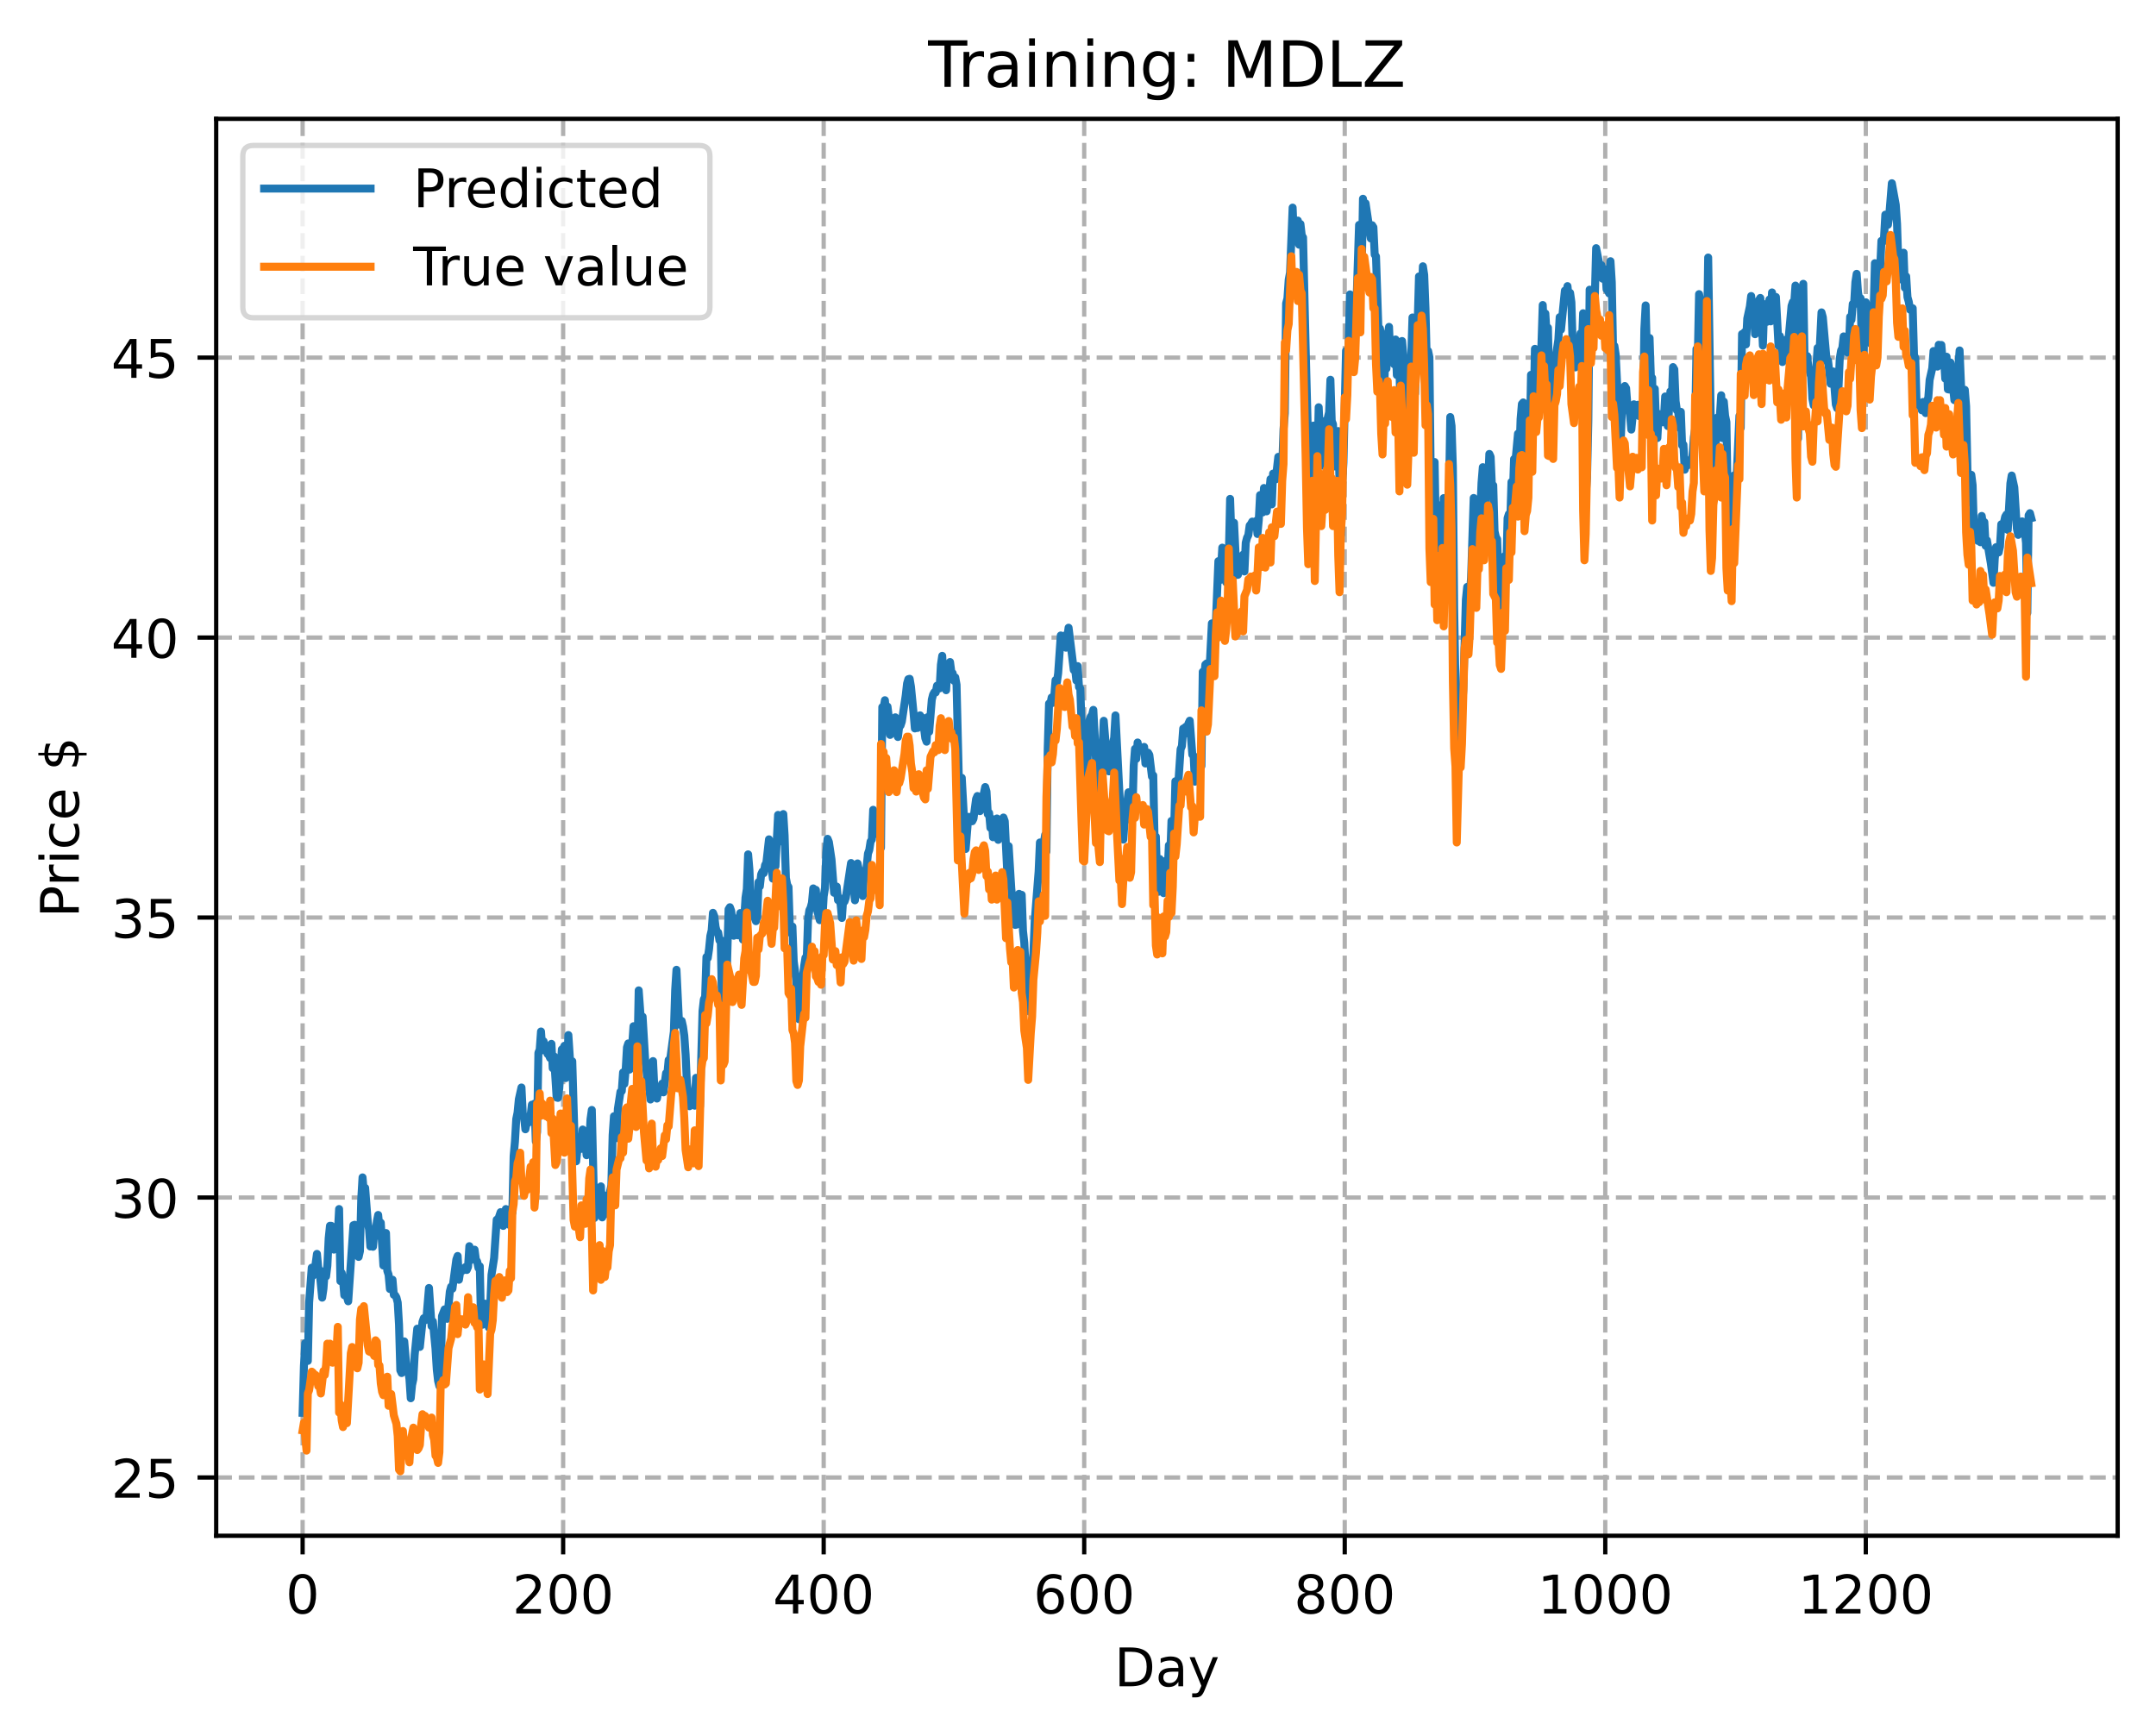 <?xml version="1.0" encoding="utf-8" standalone="no"?>
<!DOCTYPE svg PUBLIC "-//W3C//DTD SVG 1.1//EN"
  "http://www.w3.org/Graphics/SVG/1.1/DTD/svg11.dtd">
<!-- Created with matplotlib (https://matplotlib.org/) -->
<svg height="325.986pt" version="1.1" viewBox="0 0 404.923 325.986" width="404.923pt" xmlns="http://www.w3.org/2000/svg" xmlns:xlink="http://www.w3.org/1999/xlink">
 <defs>
  <style type="text/css">
*{stroke-linecap:butt;stroke-linejoin:round;}
  </style>
 </defs>
 <g id="figure_1">
  <g id="patch_1">
   <path d="M 0 325.986 
L 404.923 325.986 
L 404.923 0 
L 0 0 
z
" style="fill:#ffffff;"/>
  </g>
  <g id="axes_1">
   <g id="patch_2">
    <path d="M 40.603 288.43 
L 397.723 288.43 
L 397.723 22.318 
L 40.603 22.318 
z
" style="fill:#ffffff;"/>
   </g>
   <g id="matplotlib.axis_1">
    <g id="xtick_1">
     <g id="line2d_1">
      <path clip-path="url(#p632c77215b)" d="M 56.836 288.43 
L 56.836 22.318 
" style="fill:none;stroke:#b0b0b0;stroke-dasharray:2.96,1.28;stroke-dashoffset:0;stroke-width:0.8;"/>
     </g>
     <g id="line2d_2">
      <defs>
       <path d="M 0 0 
L 0 3.5 
" id="mf521c39149" style="stroke:#000000;stroke-width:0.8;"/>
      </defs>
      <g>
       <use style="stroke:#000000;stroke-width:0.8;" x="56.836" xlink:href="#mf521c39149" y="288.43"/>
      </g>
     </g>
     <g id="text_1">
      <!-- 0 -->
      <defs>
       <path d="M 31.781 66.406 
Q 24.172 66.406 20.328 58.906 
Q 16.5 51.422 16.5 36.375 
Q 16.5 21.391 20.328 13.891 
Q 24.172 6.391 31.781 6.391 
Q 39.453 6.391 43.281 13.891 
Q 47.125 21.391 47.125 36.375 
Q 47.125 51.422 43.281 58.906 
Q 39.453 66.406 31.781 66.406 
z
M 31.781 74.219 
Q 44.047 74.219 50.516 64.516 
Q 56.984 54.828 56.984 36.375 
Q 56.984 17.969 50.516 8.266 
Q 44.047 -1.422 31.781 -1.422 
Q 19.531 -1.422 13.062 8.266 
Q 6.594 17.969 6.594 36.375 
Q 6.594 54.828 13.062 64.516 
Q 19.531 74.219 31.781 74.219 
z
" id="DejaVuSans-48"/>
      </defs>
      <g transform="translate(53.655 303.029)scale(0.1 -0.1)">
       <use xlink:href="#DejaVuSans-48"/>
      </g>
     </g>
    </g>
    <g id="xtick_2">
     <g id="line2d_3">
      <path clip-path="url(#p632c77215b)" d="M 105.766 288.43 
L 105.766 22.318 
" style="fill:none;stroke:#b0b0b0;stroke-dasharray:2.96,1.28;stroke-dashoffset:0;stroke-width:0.8;"/>
     </g>
     <g id="line2d_4">
      <g>
       <use style="stroke:#000000;stroke-width:0.8;" x="105.766" xlink:href="#mf521c39149" y="288.43"/>
      </g>
     </g>
     <g id="text_2">
      <!-- 200 -->
      <defs>
       <path d="M 19.188 8.297 
L 53.609 8.297 
L 53.609 0 
L 7.328 0 
L 7.328 8.297 
Q 12.938 14.109 22.625 23.891 
Q 32.328 33.688 34.812 36.531 
Q 39.547 41.844 41.422 45.531 
Q 43.312 49.219 43.312 52.781 
Q 43.312 58.594 39.234 62.25 
Q 35.156 65.922 28.609 65.922 
Q 23.969 65.922 18.812 64.312 
Q 13.672 62.703 7.812 59.422 
L 7.812 69.391 
Q 13.766 71.781 18.938 73 
Q 24.125 74.219 28.422 74.219 
Q 39.75 74.219 46.484 68.547 
Q 53.219 62.891 53.219 53.422 
Q 53.219 48.922 51.531 44.891 
Q 49.859 40.875 45.406 35.406 
Q 44.188 33.984 37.641 27.219 
Q 31.109 20.453 19.188 8.297 
z
" id="DejaVuSans-50"/>
      </defs>
      <g transform="translate(96.223 303.029)scale(0.1 -0.1)">
       <use xlink:href="#DejaVuSans-50"/>
       <use x="63.623" xlink:href="#DejaVuSans-48"/>
       <use x="127.246" xlink:href="#DejaVuSans-48"/>
      </g>
     </g>
    </g>
    <g id="xtick_3">
     <g id="line2d_5">
      <path clip-path="url(#p632c77215b)" d="M 154.697 288.43 
L 154.697 22.318 
" style="fill:none;stroke:#b0b0b0;stroke-dasharray:2.96,1.28;stroke-dashoffset:0;stroke-width:0.8;"/>
     </g>
     <g id="line2d_6">
      <g>
       <use style="stroke:#000000;stroke-width:0.8;" x="154.697" xlink:href="#mf521c39149" y="288.43"/>
      </g>
     </g>
     <g id="text_3">
      <!-- 400 -->
      <defs>
       <path d="M 37.797 64.312 
L 12.891 25.391 
L 37.797 25.391 
z
M 35.203 72.906 
L 47.609 72.906 
L 47.609 25.391 
L 58.016 25.391 
L 58.016 17.188 
L 47.609 17.188 
L 47.609 0 
L 37.797 0 
L 37.797 17.188 
L 4.891 17.188 
L 4.891 26.703 
z
" id="DejaVuSans-52"/>
      </defs>
      <g transform="translate(145.153 303.029)scale(0.1 -0.1)">
       <use xlink:href="#DejaVuSans-52"/>
       <use x="63.623" xlink:href="#DejaVuSans-48"/>
       <use x="127.246" xlink:href="#DejaVuSans-48"/>
      </g>
     </g>
    </g>
    <g id="xtick_4">
     <g id="line2d_7">
      <path clip-path="url(#p632c77215b)" d="M 203.628 288.43 
L 203.628 22.318 
" style="fill:none;stroke:#b0b0b0;stroke-dasharray:2.96,1.28;stroke-dashoffset:0;stroke-width:0.8;"/>
     </g>
     <g id="line2d_8">
      <g>
       <use style="stroke:#000000;stroke-width:0.8;" x="203.628" xlink:href="#mf521c39149" y="288.43"/>
      </g>
     </g>
     <g id="text_4">
      <!-- 600 -->
      <defs>
       <path d="M 33.016 40.375 
Q 26.375 40.375 22.484 35.828 
Q 18.609 31.297 18.609 23.391 
Q 18.609 15.531 22.484 10.953 
Q 26.375 6.391 33.016 6.391 
Q 39.656 6.391 43.531 10.953 
Q 47.406 15.531 47.406 23.391 
Q 47.406 31.297 43.531 35.828 
Q 39.656 40.375 33.016 40.375 
z
M 52.594 71.297 
L 52.594 62.312 
Q 48.875 64.062 45.094 64.984 
Q 41.312 65.922 37.594 65.922 
Q 27.828 65.922 22.672 59.328 
Q 17.531 52.734 16.797 39.406 
Q 19.672 43.656 24.016 45.922 
Q 28.375 48.188 33.594 48.188 
Q 44.578 48.188 50.953 41.516 
Q 57.328 34.859 57.328 23.391 
Q 57.328 12.156 50.688 5.359 
Q 44.047 -1.422 33.016 -1.422 
Q 20.359 -1.422 13.672 8.266 
Q 6.984 17.969 6.984 36.375 
Q 6.984 53.656 15.188 63.938 
Q 23.391 74.219 37.203 74.219 
Q 40.922 74.219 44.703 73.484 
Q 48.484 72.75 52.594 71.297 
z
" id="DejaVuSans-54"/>
      </defs>
      <g transform="translate(194.084 303.029)scale(0.1 -0.1)">
       <use xlink:href="#DejaVuSans-54"/>
       <use x="63.623" xlink:href="#DejaVuSans-48"/>
       <use x="127.246" xlink:href="#DejaVuSans-48"/>
      </g>
     </g>
    </g>
    <g id="xtick_5">
     <g id="line2d_9">
      <path clip-path="url(#p632c77215b)" d="M 252.558 288.43 
L 252.558 22.318 
" style="fill:none;stroke:#b0b0b0;stroke-dasharray:2.96,1.28;stroke-dashoffset:0;stroke-width:0.8;"/>
     </g>
     <g id="line2d_10">
      <g>
       <use style="stroke:#000000;stroke-width:0.8;" x="252.558" xlink:href="#mf521c39149" y="288.43"/>
      </g>
     </g>
     <g id="text_5">
      <!-- 800 -->
      <defs>
       <path d="M 31.781 34.625 
Q 24.75 34.625 20.719 30.859 
Q 16.703 27.094 16.703 20.516 
Q 16.703 13.922 20.719 10.156 
Q 24.75 6.391 31.781 6.391 
Q 38.812 6.391 42.859 10.172 
Q 46.922 13.969 46.922 20.516 
Q 46.922 27.094 42.891 30.859 
Q 38.875 34.625 31.781 34.625 
z
M 21.922 38.812 
Q 15.578 40.375 12.031 44.719 
Q 8.5 49.078 8.5 55.328 
Q 8.5 64.062 14.719 69.141 
Q 20.953 74.219 31.781 74.219 
Q 42.672 74.219 48.875 69.141 
Q 55.078 64.062 55.078 55.328 
Q 55.078 49.078 51.531 44.719 
Q 48 40.375 41.703 38.812 
Q 48.828 37.156 52.797 32.312 
Q 56.781 27.484 56.781 20.516 
Q 56.781 9.906 50.312 4.234 
Q 43.844 -1.422 31.781 -1.422 
Q 19.734 -1.422 13.25 4.234 
Q 6.781 9.906 6.781 20.516 
Q 6.781 27.484 10.781 32.312 
Q 14.797 37.156 21.922 38.812 
z
M 18.312 54.391 
Q 18.312 48.734 21.844 45.562 
Q 25.391 42.391 31.781 42.391 
Q 38.141 42.391 41.719 45.562 
Q 45.312 48.734 45.312 54.391 
Q 45.312 60.062 41.719 63.234 
Q 38.141 66.406 31.781 66.406 
Q 25.391 66.406 21.844 63.234 
Q 18.312 60.062 18.312 54.391 
z
" id="DejaVuSans-56"/>
      </defs>
      <g transform="translate(243.015 303.029)scale(0.1 -0.1)">
       <use xlink:href="#DejaVuSans-56"/>
       <use x="63.623" xlink:href="#DejaVuSans-48"/>
       <use x="127.246" xlink:href="#DejaVuSans-48"/>
      </g>
     </g>
    </g>
    <g id="xtick_6">
     <g id="line2d_11">
      <path clip-path="url(#p632c77215b)" d="M 301.489 288.43 
L 301.489 22.318 
" style="fill:none;stroke:#b0b0b0;stroke-dasharray:2.96,1.28;stroke-dashoffset:0;stroke-width:0.8;"/>
     </g>
     <g id="line2d_12">
      <g>
       <use style="stroke:#000000;stroke-width:0.8;" x="301.489" xlink:href="#mf521c39149" y="288.43"/>
      </g>
     </g>
     <g id="text_6">
      <!-- 1000 -->
      <defs>
       <path d="M 12.406 8.297 
L 28.516 8.297 
L 28.516 63.922 
L 10.984 60.406 
L 10.984 69.391 
L 28.422 72.906 
L 38.281 72.906 
L 38.281 8.297 
L 54.391 8.297 
L 54.391 0 
L 12.406 0 
z
" id="DejaVuSans-49"/>
      </defs>
      <g transform="translate(288.764 303.029)scale(0.1 -0.1)">
       <use xlink:href="#DejaVuSans-49"/>
       <use x="63.623" xlink:href="#DejaVuSans-48"/>
       <use x="127.246" xlink:href="#DejaVuSans-48"/>
       <use x="190.869" xlink:href="#DejaVuSans-48"/>
      </g>
     </g>
    </g>
    <g id="xtick_7">
     <g id="line2d_13">
      <path clip-path="url(#p632c77215b)" d="M 350.419 288.43 
L 350.419 22.318 
" style="fill:none;stroke:#b0b0b0;stroke-dasharray:2.96,1.28;stroke-dashoffset:0;stroke-width:0.8;"/>
     </g>
     <g id="line2d_14">
      <g>
       <use style="stroke:#000000;stroke-width:0.8;" x="350.419" xlink:href="#mf521c39149" y="288.43"/>
      </g>
     </g>
     <g id="text_7">
      <!-- 1200 -->
      <g transform="translate(337.694 303.029)scale(0.1 -0.1)">
       <use xlink:href="#DejaVuSans-49"/>
       <use x="63.623" xlink:href="#DejaVuSans-50"/>
       <use x="127.246" xlink:href="#DejaVuSans-48"/>
       <use x="190.869" xlink:href="#DejaVuSans-48"/>
      </g>
     </g>
    </g>
    <g id="text_8">
     <!-- Day -->
     <defs>
      <path d="M 19.672 64.797 
L 19.672 8.109 
L 31.594 8.109 
Q 46.688 8.109 53.688 14.938 
Q 60.688 21.781 60.688 36.531 
Q 60.688 51.172 53.688 57.984 
Q 46.688 64.797 31.594 64.797 
z
M 9.812 72.906 
L 30.078 72.906 
Q 51.266 72.906 61.172 64.094 
Q 71.094 55.281 71.094 36.531 
Q 71.094 17.672 61.125 8.828 
Q 51.172 0 30.078 0 
L 9.812 0 
z
" id="DejaVuSans-68"/>
      <path d="M 34.281 27.484 
Q 23.391 27.484 19.188 25 
Q 14.984 22.516 14.984 16.5 
Q 14.984 11.719 18.141 8.906 
Q 21.297 6.109 26.703 6.109 
Q 34.188 6.109 38.703 11.406 
Q 43.219 16.703 43.219 25.484 
L 43.219 27.484 
z
M 52.203 31.203 
L 52.203 0 
L 43.219 0 
L 43.219 8.297 
Q 40.141 3.328 35.547 0.953 
Q 30.953 -1.422 24.312 -1.422 
Q 15.922 -1.422 10.953 3.297 
Q 6 8.016 6 15.922 
Q 6 25.141 12.172 29.828 
Q 18.359 34.516 30.609 34.516 
L 43.219 34.516 
L 43.219 35.406 
Q 43.219 41.609 39.141 45 
Q 35.062 48.391 27.688 48.391 
Q 23 48.391 18.547 47.266 
Q 14.109 46.141 10.016 43.891 
L 10.016 52.203 
Q 14.938 54.109 19.578 55.047 
Q 24.219 56 28.609 56 
Q 40.484 56 46.344 49.844 
Q 52.203 43.703 52.203 31.203 
z
" id="DejaVuSans-97"/>
      <path d="M 32.172 -5.078 
Q 28.375 -14.844 24.75 -17.812 
Q 21.141 -20.797 15.094 -20.797 
L 7.906 -20.797 
L 7.906 -13.281 
L 13.188 -13.281 
Q 16.891 -13.281 18.938 -11.516 
Q 21 -9.766 23.484 -3.219 
L 25.094 0.875 
L 2.984 54.688 
L 12.5 54.688 
L 29.594 11.922 
L 46.688 54.688 
L 56.203 54.688 
z
" id="DejaVuSans-121"/>
     </defs>
     <g transform="translate(209.29 316.707)scale(0.1 -0.1)">
      <use xlink:href="#DejaVuSans-68"/>
      <use x="77.002" xlink:href="#DejaVuSans-97"/>
      <use x="138.281" xlink:href="#DejaVuSans-121"/>
     </g>
    </g>
   </g>
   <g id="matplotlib.axis_2">
    <g id="ytick_1">
     <g id="line2d_15">
      <path clip-path="url(#p632c77215b)" d="M 40.603 277.491 
L 397.723 277.491 
" style="fill:none;stroke:#b0b0b0;stroke-dasharray:2.96,1.28;stroke-dashoffset:0;stroke-width:0.8;"/>
     </g>
     <g id="line2d_16">
      <defs>
       <path d="M 0 0 
L -3.5 0 
" id="m62ace9fec5" style="stroke:#000000;stroke-width:0.8;"/>
      </defs>
      <g>
       <use style="stroke:#000000;stroke-width:0.8;" x="40.603" xlink:href="#m62ace9fec5" y="277.491"/>
      </g>
     </g>
     <g id="text_9">
      <!-- 25 -->
      <defs>
       <path d="M 10.797 72.906 
L 49.516 72.906 
L 49.516 64.594 
L 19.828 64.594 
L 19.828 46.734 
Q 21.969 47.469 24.109 47.828 
Q 26.266 48.188 28.422 48.188 
Q 40.625 48.188 47.75 41.5 
Q 54.891 34.812 54.891 23.391 
Q 54.891 11.625 47.562 5.094 
Q 40.234 -1.422 26.906 -1.422 
Q 22.312 -1.422 17.547 -0.641 
Q 12.797 0.141 7.719 1.703 
L 7.719 11.625 
Q 12.109 9.234 16.797 8.062 
Q 21.484 6.891 26.703 6.891 
Q 35.156 6.891 40.078 11.328 
Q 45.016 15.766 45.016 23.391 
Q 45.016 31 40.078 35.438 
Q 35.156 39.891 26.703 39.891 
Q 22.75 39.891 18.812 39.016 
Q 14.891 38.141 10.797 36.281 
z
" id="DejaVuSans-53"/>
      </defs>
      <g transform="translate(20.878 281.29)scale(0.1 -0.1)">
       <use xlink:href="#DejaVuSans-50"/>
       <use x="63.623" xlink:href="#DejaVuSans-53"/>
      </g>
     </g>
    </g>
    <g id="ytick_2">
     <g id="line2d_17">
      <path clip-path="url(#p632c77215b)" d="M 40.603 224.908 
L 397.723 224.908 
" style="fill:none;stroke:#b0b0b0;stroke-dasharray:2.96,1.28;stroke-dashoffset:0;stroke-width:0.8;"/>
     </g>
     <g id="line2d_18">
      <g>
       <use style="stroke:#000000;stroke-width:0.8;" x="40.603" xlink:href="#m62ace9fec5" y="224.908"/>
      </g>
     </g>
     <g id="text_10">
      <!-- 30 -->
      <defs>
       <path d="M 40.578 39.312 
Q 47.656 37.797 51.625 33 
Q 55.609 28.219 55.609 21.188 
Q 55.609 10.406 48.188 4.484 
Q 40.766 -1.422 27.094 -1.422 
Q 22.516 -1.422 17.656 -0.516 
Q 12.797 0.391 7.625 2.203 
L 7.625 11.719 
Q 11.719 9.328 16.594 8.109 
Q 21.484 6.891 26.812 6.891 
Q 36.078 6.891 40.938 10.547 
Q 45.797 14.203 45.797 21.188 
Q 45.797 27.641 41.281 31.266 
Q 36.766 34.906 28.719 34.906 
L 20.219 34.906 
L 20.219 43.016 
L 29.109 43.016 
Q 36.375 43.016 40.234 45.922 
Q 44.094 48.828 44.094 54.297 
Q 44.094 59.906 40.109 62.906 
Q 36.141 65.922 28.719 65.922 
Q 24.656 65.922 20.016 65.031 
Q 15.375 64.156 9.812 62.312 
L 9.812 71.094 
Q 15.438 72.656 20.344 73.438 
Q 25.25 74.219 29.594 74.219 
Q 40.828 74.219 47.359 69.109 
Q 53.906 64.016 53.906 55.328 
Q 53.906 49.266 50.438 45.094 
Q 46.969 40.922 40.578 39.312 
z
" id="DejaVuSans-51"/>
      </defs>
      <g transform="translate(20.878 228.708)scale(0.1 -0.1)">
       <use xlink:href="#DejaVuSans-51"/>
       <use x="63.623" xlink:href="#DejaVuSans-48"/>
      </g>
     </g>
    </g>
    <g id="ytick_3">
     <g id="line2d_19">
      <path clip-path="url(#p632c77215b)" d="M 40.603 172.326 
L 397.723 172.326 
" style="fill:none;stroke:#b0b0b0;stroke-dasharray:2.96,1.28;stroke-dashoffset:0;stroke-width:0.8;"/>
     </g>
     <g id="line2d_20">
      <g>
       <use style="stroke:#000000;stroke-width:0.8;" x="40.603" xlink:href="#m62ace9fec5" y="172.326"/>
      </g>
     </g>
     <g id="text_11">
      <!-- 35 -->
      <g transform="translate(20.878 176.125)scale(0.1 -0.1)">
       <use xlink:href="#DejaVuSans-51"/>
       <use x="63.623" xlink:href="#DejaVuSans-53"/>
      </g>
     </g>
    </g>
    <g id="ytick_4">
     <g id="line2d_21">
      <path clip-path="url(#p632c77215b)" d="M 40.603 119.744 
L 397.723 119.744 
" style="fill:none;stroke:#b0b0b0;stroke-dasharray:2.96,1.28;stroke-dashoffset:0;stroke-width:0.8;"/>
     </g>
     <g id="line2d_22">
      <g>
       <use style="stroke:#000000;stroke-width:0.8;" x="40.603" xlink:href="#m62ace9fec5" y="119.744"/>
      </g>
     </g>
     <g id="text_12">
      <!-- 40 -->
      <g transform="translate(20.878 123.543)scale(0.1 -0.1)">
       <use xlink:href="#DejaVuSans-52"/>
       <use x="63.623" xlink:href="#DejaVuSans-48"/>
      </g>
     </g>
    </g>
    <g id="ytick_5">
     <g id="line2d_23">
      <path clip-path="url(#p632c77215b)" d="M 40.603 67.161 
L 397.723 67.161 
" style="fill:none;stroke:#b0b0b0;stroke-dasharray:2.96,1.28;stroke-dashoffset:0;stroke-width:0.8;"/>
     </g>
     <g id="line2d_24">
      <g>
       <use style="stroke:#000000;stroke-width:0.8;" x="40.603" xlink:href="#m62ace9fec5" y="67.161"/>
      </g>
     </g>
     <g id="text_13">
      <!-- 45 -->
      <g transform="translate(20.878 70.96)scale(0.1 -0.1)">
       <use xlink:href="#DejaVuSans-52"/>
       <use x="63.623" xlink:href="#DejaVuSans-53"/>
      </g>
     </g>
    </g>
    <g id="text_14">
     <!-- Price $ -->
     <defs>
      <path d="M 19.672 64.797 
L 19.672 37.406 
L 32.078 37.406 
Q 38.969 37.406 42.719 40.969 
Q 46.484 44.531 46.484 51.125 
Q 46.484 57.672 42.719 61.234 
Q 38.969 64.797 32.078 64.797 
z
M 9.812 72.906 
L 32.078 72.906 
Q 44.344 72.906 50.609 67.359 
Q 56.891 61.812 56.891 51.125 
Q 56.891 40.328 50.609 34.812 
Q 44.344 29.297 32.078 29.297 
L 19.672 29.297 
L 19.672 0 
L 9.812 0 
z
" id="DejaVuSans-80"/>
      <path d="M 41.109 46.297 
Q 39.594 47.172 37.812 47.578 
Q 36.031 48 33.891 48 
Q 26.266 48 22.188 43.047 
Q 18.109 38.094 18.109 28.812 
L 18.109 0 
L 9.078 0 
L 9.078 54.688 
L 18.109 54.688 
L 18.109 46.188 
Q 20.953 51.172 25.484 53.578 
Q 30.031 56 36.531 56 
Q 37.453 56 38.578 55.875 
Q 39.703 55.766 41.062 55.516 
z
" id="DejaVuSans-114"/>
      <path d="M 9.422 54.688 
L 18.406 54.688 
L 18.406 0 
L 9.422 0 
z
M 9.422 75.984 
L 18.406 75.984 
L 18.406 64.594 
L 9.422 64.594 
z
" id="DejaVuSans-105"/>
      <path d="M 48.781 52.594 
L 48.781 44.188 
Q 44.969 46.297 41.141 47.344 
Q 37.312 48.391 33.406 48.391 
Q 24.656 48.391 19.812 42.844 
Q 14.984 37.312 14.984 27.297 
Q 14.984 17.281 19.812 11.734 
Q 24.656 6.203 33.406 6.203 
Q 37.312 6.203 41.141 7.25 
Q 44.969 8.297 48.781 10.406 
L 48.781 2.094 
Q 45.016 0.344 40.984 -0.531 
Q 36.969 -1.422 32.422 -1.422 
Q 20.062 -1.422 12.781 6.344 
Q 5.516 14.109 5.516 27.297 
Q 5.516 40.672 12.859 48.328 
Q 20.219 56 33.016 56 
Q 37.156 56 41.109 55.141 
Q 45.062 54.297 48.781 52.594 
z
" id="DejaVuSans-99"/>
      <path d="M 56.203 29.594 
L 56.203 25.203 
L 14.891 25.203 
Q 15.484 15.922 20.484 11.062 
Q 25.484 6.203 34.422 6.203 
Q 39.594 6.203 44.453 7.469 
Q 49.312 8.734 54.109 11.281 
L 54.109 2.781 
Q 49.266 0.734 44.188 -0.344 
Q 39.109 -1.422 33.891 -1.422 
Q 20.797 -1.422 13.156 6.188 
Q 5.516 13.812 5.516 26.812 
Q 5.516 40.234 12.766 48.109 
Q 20.016 56 32.328 56 
Q 43.359 56 49.781 48.891 
Q 56.203 41.797 56.203 29.594 
z
M 47.219 32.234 
Q 47.125 39.594 43.094 43.984 
Q 39.062 48.391 32.422 48.391 
Q 24.906 48.391 20.391 44.141 
Q 15.875 39.891 15.188 32.172 
z
" id="DejaVuSans-101"/>
      <path id="DejaVuSans-32"/>
      <path d="M 33.797 -14.703 
L 28.906 -14.703 
L 28.859 0 
Q 23.734 0.094 18.609 1.188 
Q 13.484 2.297 8.297 4.5 
L 8.297 13.281 
Q 13.281 10.156 18.375 8.562 
Q 23.484 6.984 28.906 6.938 
L 28.906 29.203 
Q 18.109 30.953 13.203 35.156 
Q 8.297 39.359 8.297 46.688 
Q 8.297 54.641 13.625 59.219 
Q 18.953 63.812 28.906 64.5 
L 28.906 75.984 
L 33.797 75.984 
L 33.797 64.656 
Q 38.328 64.453 42.578 63.688 
Q 46.828 62.938 50.875 61.625 
L 50.875 53.078 
Q 46.828 55.125 42.547 56.25 
Q 38.281 57.375 33.797 57.562 
L 33.797 36.719 
Q 44.875 35.016 50.094 30.609 
Q 55.328 26.219 55.328 18.609 
Q 55.328 10.359 49.781 5.594 
Q 44.234 0.828 33.797 0.094 
z
M 28.906 37.594 
L 28.906 57.625 
Q 23.25 56.984 20.266 54.391 
Q 17.281 51.812 17.281 47.516 
Q 17.281 43.312 20.031 40.969 
Q 22.797 38.625 28.906 37.594 
z
M 33.797 28.219 
L 33.797 7.078 
Q 39.984 7.906 43.141 10.594 
Q 46.297 13.281 46.297 17.672 
Q 46.297 21.969 43.281 24.5 
Q 40.281 27.047 33.797 28.219 
z
" id="DejaVuSans-36"/>
     </defs>
     <g transform="translate(14.798 172.342)rotate(-90)scale(0.1 -0.1)">
      <use xlink:href="#DejaVuSans-80"/>
      <use x="58.553" xlink:href="#DejaVuSans-114"/>
      <use x="99.666" xlink:href="#DejaVuSans-105"/>
      <use x="127.449" xlink:href="#DejaVuSans-99"/>
      <use x="182.43" xlink:href="#DejaVuSans-101"/>
      <use x="243.953" xlink:href="#DejaVuSans-32"/>
      <use x="275.74" xlink:href="#DejaVuSans-36"/>
     </g>
    </g>
   </g>
   <g id="line2d_25">
    <path clip-path="url(#p632c77215b)" d="M 56.836 265.346 
L 57.081 256.586 
L 57.325 252.266 
L 57.57 252.813 
L 57.814 255.596 
L 58.059 244.64 
L 58.548 238.086 
L 58.793 239.575 
L 59.038 239.092 
L 59.527 235.498 
L 59.772 238.084 
L 60.016 238.718 
L 60.506 243.716 
L 60.75 242.041 
L 60.995 238.706 
L 61.24 239.722 
L 61.484 237.722 
L 61.729 232.575 
L 61.974 230.218 
L 62.218 230.232 
L 62.708 234.692 
L 62.952 234.154 
L 63.197 230.519 
L 63.441 231.727 
L 63.686 227.076 
L 63.931 240.606 
L 64.175 239.074 
L 64.42 240.373 
L 64.665 243.259 
L 64.909 241.825 
L 65.154 243.524 
L 65.399 244.401 
L 66.377 230.11 
L 66.622 230.03 
L 67.111 235.167 
L 67.356 236.065 
L 67.601 234.978 
L 67.845 225.28 
L 68.09 221.132 
L 68.335 223.984 
L 68.579 223.097 
L 69.069 229.542 
L 69.313 230.897 
L 69.558 234.105 
L 69.802 232.396 
L 70.047 234.158 
L 70.292 231.451 
L 70.536 232.187 
L 70.781 229.381 
L 71.026 228.185 
L 71.27 230.77 
L 71.515 229.646 
L 72.004 237.678 
L 72.249 233.264 
L 72.494 231.578 
L 72.738 238.662 
L 72.983 239.41 
L 73.228 242.093 
L 73.717 240.342 
L 73.962 243.182 
L 74.206 243.26 
L 74.451 243.672 
L 74.696 244.648 
L 74.94 248.772 
L 75.185 257.365 
L 75.429 257.875 
L 75.674 253.637 
L 75.919 251.93 
L 76.408 257.589 
L 76.653 257.366 
L 76.897 258.973 
L 77.142 262.61 
L 77.387 260.135 
L 77.631 259.01 
L 77.876 254.5 
L 78.365 249.544 
L 78.61 252.265 
L 78.855 252.967 
L 79.344 248.281 
L 79.589 247.576 
L 79.833 247.96 
L 80.078 247.697 
L 80.567 241.899 
L 81.056 249.071 
L 81.301 248.182 
L 81.79 253.277 
L 82.035 257.221 
L 82.28 259.349 
L 82.524 260.333 
L 82.769 258.521 
L 83.014 247.18 
L 83.503 245.918 
L 83.748 247.249 
L 83.992 247.693 
L 84.482 242.566 
L 84.726 241.668 
L 84.971 242.04 
L 85.705 236.57 
L 85.95 235.89 
L 86.194 240.356 
L 86.439 238.749 
L 86.684 238.287 
L 86.928 238.622 
L 87.417 237.971 
L 87.662 238.519 
L 87.907 237.93 
L 88.151 234.05 
L 88.396 236.695 
L 88.641 236.36 
L 88.885 235.723 
L 89.13 234.704 
L 89.375 236.579 
L 89.619 236.929 
L 89.864 238.151 
L 90.109 237.823 
L 90.353 248.812 
L 90.598 248.808 
L 91.087 244.844 
L 91.332 246.332 
L 91.577 246.777 
L 91.821 249.329 
L 92.066 245.512 
L 92.311 239.434 
L 92.8 236.278 
L 93.289 229.077 
L 93.534 229.109 
L 94.023 227.654 
L 94.512 230.238 
L 94.757 227.978 
L 95.002 227.074 
L 95.736 230.09 
L 95.98 226.98 
L 96.225 227.765 
L 96.47 217.123 
L 96.714 214.389 
L 96.959 210.168 
L 97.204 208.962 
L 97.448 206.449 
L 97.938 204.248 
L 98.182 209.114 
L 98.427 209.88 
L 98.672 212.093 
L 98.916 210.891 
L 99.161 210.93 
L 99.65 209.549 
L 99.895 207.471 
L 100.139 210.749 
L 100.384 207.283 
L 100.629 214.37 
L 100.873 212.588 
L 101.118 197.734 
L 101.363 197.139 
L 101.607 193.731 
L 101.852 197.262 
L 102.097 195.568 
L 102.341 196.963 
L 102.586 196.436 
L 102.831 197.936 
L 103.075 198.148 
L 103.32 198.714 
L 103.565 196.052 
L 103.809 200.624 
L 104.054 198.39 
L 104.543 206.13 
L 104.788 206.195 
L 105.032 204.466 
L 105.522 197.088 
L 105.766 196.957 
L 106.011 196.408 
L 106.256 202.476 
L 106.5 201.417 
L 106.745 194.4 
L 107.234 201.808 
L 107.479 199.316 
L 107.968 216.009 
L 108.213 218.108 
L 108.458 215.854 
L 108.702 215.265 
L 108.947 213.555 
L 109.192 215.766 
L 109.436 212.142 
L 109.681 215.37 
L 109.926 214.233 
L 110.17 216.966 
L 110.415 213.459 
L 110.66 214.824 
L 110.904 210.23 
L 111.149 208.462 
L 111.638 228.751 
L 111.883 224.843 
L 112.372 226.634 
L 112.617 225.328 
L 112.861 222.818 
L 113.106 228.64 
L 113.351 224.454 
L 113.84 228.009 
L 114.085 226.165 
L 114.329 226.202 
L 114.574 223.753 
L 114.819 222.667 
L 115.063 213.174 
L 115.308 209.643 
L 115.553 210.708 
L 115.797 213.758 
L 116.042 208.268 
L 116.531 205.052 
L 116.776 204.919 
L 117.02 201.414 
L 117.265 203.559 
L 117.51 200.931 
L 117.754 196.71 
L 117.999 195.972 
L 118.244 200.88 
L 118.488 199.751 
L 118.978 192.74 
L 119.222 193.875 
L 119.467 192.975 
L 119.712 198.492 
L 119.956 186.007 
L 120.446 192.712 
L 120.69 190.942 
L 121.18 199.18 
L 121.424 201.145 
L 121.669 204.266 
L 121.914 203.981 
L 122.158 206.504 
L 122.403 201.82 
L 122.648 199.287 
L 122.892 204.314 
L 123.137 204.959 
L 123.381 206.322 
L 123.626 205.032 
L 123.871 205.192 
L 124.36 203.518 
L 124.605 205.157 
L 125.094 201.563 
L 125.339 201.691 
L 125.583 199.082 
L 125.828 199.266 
L 126.562 193.751 
L 126.807 185.933 
L 127.051 182.142 
L 127.541 192.426 
L 127.785 192.224 
L 128.03 191.739 
L 128.275 192.821 
L 128.519 194.532 
L 128.764 198.046 
L 129.008 203.424 
L 129.498 207.762 
L 129.742 205.219 
L 130.232 206.648 
L 130.476 207.665 
L 130.721 202.433 
L 131.21 206.938 
L 131.455 207.83 
L 131.944 189.884 
L 132.189 187.704 
L 132.434 187.215 
L 132.678 179.739 
L 132.923 179.928 
L 133.168 178.269 
L 133.412 175.771 
L 133.657 174.746 
L 133.902 171.44 
L 134.146 172.054 
L 134.391 174.068 
L 134.636 175.042 
L 134.88 175.139 
L 135.125 176.62 
L 135.369 176.544 
L 135.614 189.441 
L 135.859 186.072 
L 136.103 188.425 
L 136.348 187.821 
L 136.837 170.782 
L 137.082 170.388 
L 137.327 171.062 
L 137.816 175.743 
L 138.061 172.925 
L 138.305 172.504 
L 138.55 175.659 
L 139.039 171.481 
L 139.284 175.287 
L 139.529 176.476 
L 140.018 168.579 
L 140.263 166.973 
L 140.507 160.46 
L 140.752 163.366 
L 140.996 169.766 
L 141.241 170.158 
L 141.486 170.964 
L 141.73 172.377 
L 141.975 173.009 
L 142.22 172.186 
L 142.464 165.67 
L 142.709 166.47 
L 142.954 164.218 
L 143.198 163.692 
L 143.443 163.987 
L 143.688 162.475 
L 143.932 162.066 
L 144.422 157.639 
L 144.666 162.072 
L 144.911 162.912 
L 145.156 165.027 
L 145.4 162.914 
L 145.645 162.709 
L 146.134 153.049 
L 146.379 158.061 
L 146.624 156.572 
L 146.868 153.69 
L 147.113 152.893 
L 147.357 156.885 
L 147.602 164.91 
L 147.847 166.176 
L 148.091 166.598 
L 148.336 174.102 
L 148.581 175.275 
L 148.825 174.014 
L 149.07 180.529 
L 149.559 184.254 
L 149.804 190.324 
L 150.049 191.417 
L 150.293 191.022 
L 150.538 185.857 
L 151.027 181.449 
L 151.272 179.88 
L 151.517 180.056 
L 151.761 172.678 
L 152.006 170.976 
L 152.251 170.461 
L 152.495 169.543 
L 152.74 166.856 
L 152.984 168.016 
L 153.229 167.124 
L 153.474 170.969 
L 153.963 172.82 
L 154.208 170.934 
L 154.452 172.654 
L 154.697 168.332 
L 154.942 166.798 
L 155.186 160.121 
L 155.431 157.545 
L 155.676 158.145 
L 156.165 161.398 
L 156.654 167.675 
L 156.899 167.674 
L 157.144 166.506 
L 157.388 169.057 
L 157.633 168.861 
L 157.878 169.826 
L 158.122 172.405 
L 158.367 168.739 
L 158.612 169.318 
L 158.856 168.593 
L 159.835 162.086 
L 160.324 166.286 
L 160.569 169.09 
L 161.058 162.163 
L 161.303 163.412 
L 161.547 166.926 
L 161.792 166.281 
L 162.037 168.294 
L 162.281 163.669 
L 162.526 163.966 
L 162.771 162.791 
L 163.015 160.308 
L 163.26 159.639 
L 163.505 158.052 
L 163.749 157.675 
L 163.994 152.092 
L 164.239 154.683 
L 164.728 155.217 
L 164.972 156.757 
L 165.217 155.734 
L 165.462 159.22 
L 165.706 132.801 
L 165.951 132.94 
L 166.196 131.512 
L 166.44 134.694 
L 166.685 132.707 
L 166.93 134.714 
L 167.174 138.026 
L 167.419 135.524 
L 167.664 136.533 
L 167.908 136.507 
L 168.153 134.723 
L 168.398 137.751 
L 168.642 138.417 
L 168.887 136.321 
L 169.132 136.266 
L 169.376 135.509 
L 170.11 130.589 
L 170.355 128.381 
L 170.6 127.558 
L 170.844 127.49 
L 171.089 128.964 
L 171.578 133.952 
L 171.823 136.809 
L 172.067 135.295 
L 172.312 136.724 
L 172.557 135.956 
L 172.801 134.351 
L 173.046 134.919 
L 173.291 134.818 
L 173.78 138.632 
L 174.025 139.297 
L 174.269 134.667 
L 174.514 137.434 
L 175.003 131.399 
L 175.248 130.439 
L 175.493 130.005 
L 175.737 130.05 
L 175.982 128.778 
L 176.227 129.24 
L 176.471 129.29 
L 176.716 124.831 
L 176.96 123.176 
L 177.205 127.787 
L 177.45 128.315 
L 177.694 129.631 
L 177.939 124.966 
L 178.184 126.313 
L 178.428 124.335 
L 178.673 126.219 
L 178.918 126.423 
L 179.162 127.848 
L 179.407 127.216 
L 179.652 128.613 
L 180.141 148.871 
L 180.63 146.083 
L 181.364 159.446 
L 181.854 153.418 
L 182.098 154.292 
L 182.343 153.397 
L 182.588 154.242 
L 182.832 153.769 
L 183.321 150.063 
L 183.566 149.504 
L 183.811 149.651 
L 184.055 152.34 
L 184.3 149.675 
L 184.545 150.104 
L 185.034 147.815 
L 185.279 148.663 
L 185.523 152.913 
L 185.768 152.671 
L 186.013 155.488 
L 186.257 153.768 
L 186.502 157.245 
L 186.747 155.823 
L 186.991 155.233 
L 187.236 153.726 
L 187.481 157.736 
L 187.725 157.246 
L 187.97 156.15 
L 188.215 157.126 
L 188.459 153.545 
L 188.704 154.231 
L 189.193 164.222 
L 189.438 158.914 
L 189.927 166.831 
L 190.172 169.46 
L 190.416 168.903 
L 190.661 173.709 
L 190.906 173.659 
L 191.15 169.885 
L 191.395 167.873 
L 191.64 172.064 
L 191.884 168.059 
L 192.129 174.799 
L 192.374 177.055 
L 192.618 181.859 
L 192.863 183.904 
L 193.108 184.82 
L 193.352 189.99 
L 193.842 181.776 
L 194.086 179.065 
L 194.331 173.008 
L 195.065 163.704 
L 195.309 158.227 
L 195.554 161.279 
L 196.288 156.805 
L 196.533 159.938 
L 196.777 140.564 
L 197.022 132.137 
L 197.267 132.233 
L 197.511 130.993 
L 197.756 132.009 
L 198.001 130.736 
L 198.245 127.735 
L 198.49 128.161 
L 198.735 126.445 
L 199.224 119.352 
L 199.469 120.428 
L 199.713 119.711 
L 199.958 119.373 
L 200.203 121.646 
L 200.692 117.893 
L 201.67 125.844 
L 201.915 125.511 
L 202.16 127.817 
L 202.404 125.108 
L 202.649 129.036 
L 202.894 129.321 
L 203.383 143.52 
L 203.628 150.045 
L 203.872 150.661 
L 204.606 135.289 
L 204.851 134.586 
L 205.096 134.29 
L 205.34 133.325 
L 206.074 147.165 
L 206.319 143.118 
L 206.808 150.951 
L 207.053 140.87 
L 207.297 135.375 
L 208.031 144.293 
L 208.276 144.869 
L 208.521 144.701 
L 208.765 140.851 
L 209.255 138.555 
L 209.499 134.361 
L 210.233 148.843 
L 210.478 153.21 
L 210.723 153.012 
L 210.967 157.694 
L 211.457 150.669 
L 211.701 150.828 
L 211.946 148.799 
L 212.435 154.035 
L 212.68 152.86 
L 212.924 143.814 
L 213.169 140.642 
L 213.414 142.516 
L 213.658 139.451 
L 213.903 140.91 
L 214.148 140.383 
L 214.392 140.519 
L 214.882 140.277 
L 215.126 143.397 
L 215.371 143.226 
L 215.616 141.362 
L 215.86 141.779 
L 216.35 145.846 
L 216.594 145.626 
L 216.839 157.8 
L 217.084 157.123 
L 217.328 165.301 
L 217.573 167.489 
L 217.818 161.334 
L 218.062 165.772 
L 218.307 164.621 
L 218.551 167.748 
L 218.796 161.732 
L 219.041 164.132 
L 219.285 163.774 
L 219.53 158.759 
L 219.775 161.057 
L 220.019 154.178 
L 220.264 160.015 
L 220.509 156.127 
L 220.753 146.728 
L 220.998 149.65 
L 221.243 147.983 
L 221.732 140.696 
L 221.977 140.135 
L 222.221 136.835 
L 222.466 136.732 
L 222.711 136.498 
L 222.955 137.728 
L 223.2 135.88 
L 223.445 135.359 
L 223.934 141.732 
L 224.179 141.956 
L 224.423 146.81 
L 224.668 144.066 
L 224.912 143.317 
L 225.157 143.319 
L 225.402 143.741 
L 225.646 143.873 
L 225.891 126.176 
L 226.136 127.391 
L 226.38 124.823 
L 226.625 124.609 
L 226.87 127.515 
L 227.114 126.729 
L 227.604 117.08 
L 227.848 117.629 
L 228.338 117.321 
L 228.827 105.392 
L 229.072 108.983 
L 229.316 106.968 
L 229.561 102.86 
L 229.806 105.769 
L 230.05 107.233 
L 230.295 109.379 
L 230.539 107.718 
L 230.784 104.505 
L 231.029 93.699 
L 231.273 101.003 
L 231.518 100.604 
L 231.763 98.182 
L 232.252 107.979 
L 232.497 107.956 
L 232.986 104.965 
L 233.231 105.189 
L 233.475 104.165 
L 233.72 107.326 
L 233.965 101.94 
L 234.209 100.995 
L 234.454 100.504 
L 234.699 98.704 
L 234.943 98.421 
L 235.188 97.963 
L 235.677 98.224 
L 235.922 97.835 
L 236.167 100.292 
L 236.411 97.699 
L 236.656 92.98 
L 236.9 93.262 
L 237.145 96.239 
L 237.39 91.652 
L 237.879 96.04 
L 238.368 92.552 
L 238.613 89.979 
L 238.858 94.729 
L 239.102 88.947 
L 239.347 89.248 
L 239.592 90.038 
L 240.081 85.801 
L 240.57 87.442 
L 240.815 87.622 
L 241.06 80.617 
L 241.304 77.589 
L 241.549 56.991 
L 241.794 56.054 
L 242.038 52.518 
L 242.283 51.209 
L 242.772 38.993 
L 243.017 45.065 
L 243.261 42.86 
L 243.506 45.376 
L 243.751 41.428 
L 243.995 45.959 
L 244.24 42.072 
L 244.485 44.211 
L 244.729 44.601 
L 245.219 65.356 
L 245.953 93.95 
L 246.442 80.608 
L 246.687 79.932 
L 246.931 84.03 
L 247.176 97.191 
L 247.665 76.485 
L 247.91 81.833 
L 248.155 78.991 
L 248.399 87.456 
L 248.888 81.646 
L 249.133 84.955 
L 249.378 78.442 
L 249.622 77.436 
L 249.867 71.323 
L 250.112 79.052 
L 250.356 79.699 
L 250.601 87.613 
L 250.846 85.66 
L 251.09 86.979 
L 251.335 80.961 
L 251.824 100.502 
L 252.069 91.193 
L 252.314 86.905 
L 252.803 65.89 
L 253.048 68.881 
L 253.292 65.084 
L 253.537 55.294 
L 253.782 56.984 
L 254.026 56.481 
L 254.515 59.322 
L 254.76 57.137 
L 255.249 42.241 
L 255.739 51.183 
L 255.983 37.329 
L 256.228 40.03 
L 256.473 38.185 
L 257.451 44.788 
L 257.696 42.298 
L 257.941 42.694 
L 258.185 47.82 
L 258.43 48.164 
L 258.919 62.95 
L 259.164 61.68 
L 259.409 62.914 
L 259.653 70.908 
L 259.898 75.021 
L 260.143 67.827 
L 260.387 69.239 
L 260.632 63.07 
L 260.876 61.392 
L 261.121 67.268 
L 261.366 66.85 
L 261.855 68.438 
L 262.1 63.763 
L 262.344 70.447 
L 262.589 64.962 
L 262.834 68.655 
L 263.078 80.615 
L 263.323 64.047 
L 263.568 66.819 
L 263.812 67.654 
L 264.057 70.93 
L 264.302 68.089 
L 264.546 79.422 
L 264.791 74.797 
L 265.28 59.625 
L 265.525 63.437 
L 265.77 73.915 
L 266.014 64.088 
L 266.259 60.558 
L 266.503 51.921 
L 266.748 53.047 
L 266.993 56.065 
L 267.237 50.012 
L 267.482 51.629 
L 267.727 57.995 
L 267.971 68.333 
L 268.216 65.921 
L 268.461 67.105 
L 268.705 89.724 
L 268.95 97.617 
L 269.439 86.774 
L 269.684 100.812 
L 269.929 95.245 
L 270.173 104.664 
L 270.418 94.918 
L 270.907 104.88 
L 271.152 93.55 
L 271.397 105.636 
L 271.641 96.25 
L 271.886 97.428 
L 272.131 93.478 
L 272.375 78.324 
L 272.62 80.009 
L 272.864 87.687 
L 273.109 114.223 
L 273.354 128.422 
L 273.598 132.657 
L 273.843 145.594 
L 274.088 140.508 
L 274.332 130.961 
L 274.577 133.096 
L 274.822 129.599 
L 275.311 112.613 
L 275.556 110.226 
L 276.045 111.773 
L 276.29 108.452 
L 276.779 93.528 
L 277.024 101.285 
L 277.268 102.063 
L 277.513 103.591 
L 277.758 96.255 
L 278.002 96.66 
L 278.247 90.712 
L 278.491 87.743 
L 278.981 94.685 
L 279.225 89.485 
L 279.47 91.52 
L 279.715 85.256 
L 279.959 85.799 
L 280.204 91.495 
L 280.449 91.153 
L 280.693 99.763 
L 280.938 100.85 
L 281.183 101.268 
L 281.427 108.525 
L 281.672 109.195 
L 281.917 113.261 
L 282.161 114.393 
L 282.651 104.392 
L 282.895 107.227 
L 283.14 97.325 
L 283.385 96.54 
L 283.629 98.259 
L 283.874 90.521 
L 284.118 93.278 
L 284.363 86.212 
L 284.608 86.769 
L 285.097 81.442 
L 285.342 86.126 
L 285.586 78.695 
L 285.831 75.878 
L 286.076 75.584 
L 286.32 76.53 
L 286.565 88.512 
L 287.299 83.538 
L 287.544 70.399 
L 288.033 77.666 
L 288.278 65.519 
L 288.522 70.349 
L 288.767 70.751 
L 289.012 68.343 
L 289.256 67.976 
L 289.501 64.786 
L 289.746 57.287 
L 289.99 62.473 
L 290.235 58.876 
L 290.479 62.914 
L 290.724 61.553 
L 290.969 73.299 
L 291.213 74.737 
L 291.458 74.894 
L 291.703 74.286 
L 291.947 75.959 
L 292.192 67.06 
L 292.681 63.793 
L 292.926 59.562 
L 293.171 61.915 
L 293.905 54.577 
L 294.149 55.599 
L 294.394 53.738 
L 294.639 56.288 
L 294.883 55.005 
L 295.128 56.772 
L 295.373 64.948 
L 295.862 69.005 
L 296.106 65.305 
L 296.351 66.707 
L 296.596 65.164 
L 296.84 62.622 
L 297.085 65.197 
L 297.33 58.831 
L 297.574 82.224 
L 297.819 93.058 
L 298.064 89.719 
L 298.308 79.029 
L 298.553 54.408 
L 299.042 58.401 
L 299.287 55.726 
L 299.532 55.577 
L 299.776 46.606 
L 300.51 50.361 
L 300.755 49.781 
L 301 52.35 
L 301.244 52.016 
L 301.489 50.603 
L 301.734 54.339 
L 301.978 54.603 
L 302.223 55.115 
L 302.467 49.057 
L 302.712 53.006 
L 302.957 65.964 
L 303.201 64.965 
L 303.446 66.595 
L 303.935 76.51 
L 304.18 76.176 
L 304.425 81.976 
L 304.669 75.618 
L 305.159 72.499 
L 305.403 72.913 
L 305.648 76.166 
L 305.893 76.15 
L 306.137 77.933 
L 306.382 80.679 
L 306.871 75.933 
L 307.116 77.389 
L 307.361 76.141 
L 307.605 76.022 
L 307.85 78.145 
L 308.094 77.726 
L 308.584 77.993 
L 308.828 61.817 
L 309.073 57.361 
L 309.318 67.184 
L 309.562 65.933 
L 309.807 63.483 
L 310.052 70.793 
L 310.296 70.978 
L 310.541 85.413 
L 310.786 73.023 
L 311.03 79.956 
L 311.275 82.268 
L 311.52 77.742 
L 312.254 79.317 
L 312.498 78.66 
L 312.743 74.465 
L 312.988 75.855 
L 313.232 80.026 
L 313.722 73.506 
L 313.966 75.771 
L 314.211 68.943 
L 314.455 69.368 
L 314.7 75.343 
L 314.945 77.084 
L 315.189 77.263 
L 315.434 80.374 
L 315.679 77.35 
L 315.923 83.647 
L 316.168 83.52 
L 316.413 88.213 
L 316.657 87.031 
L 316.902 87.451 
L 317.147 86.476 
L 317.391 86.44 
L 317.636 86.769 
L 317.881 85.613 
L 318.125 82.103 
L 318.37 80.585 
L 318.615 65.545 
L 318.859 67.478 
L 319.104 55.242 
L 319.349 56.593 
L 320.327 80.753 
L 320.816 48.366 
L 321.55 95.532 
L 321.795 93.947 
L 322.04 85.064 
L 322.284 82.667 
L 322.529 78.425 
L 322.774 78.657 
L 323.018 78.087 
L 323.263 74.238 
L 323.508 82.283 
L 323.752 75.42 
L 323.997 78.076 
L 324.242 79.262 
L 324.486 94.056 
L 324.731 98.508 
L 324.976 95.799 
L 325.22 96.977 
L 325.465 100.823 
L 325.71 89.267 
L 325.954 94.035 
L 326.688 78.096 
L 326.933 80.363 
L 327.177 62.736 
L 327.422 64.052 
L 327.667 62.372 
L 327.911 64.687 
L 328.156 59.839 
L 328.645 57.583 
L 328.89 55.598 
L 329.135 58.208 
L 329.379 57.843 
L 329.624 62.765 
L 329.869 58.164 
L 330.113 57.999 
L 330.358 56.37 
L 330.603 55.959 
L 330.847 59.526 
L 331.092 64.901 
L 331.337 57.127 
L 331.581 57.807 
L 331.826 60.45 
L 332.07 57.699 
L 332.315 56.254 
L 332.56 60.356 
L 332.804 54.923 
L 333.049 57.541 
L 333.294 57.089 
L 333.538 55.774 
L 334.028 64.949 
L 334.272 63.106 
L 334.517 64.219 
L 334.762 67.992 
L 335.006 67.202 
L 335.251 63.852 
L 335.496 66.804 
L 335.74 67.729 
L 335.985 62.869 
L 336.474 57.46 
L 336.719 56.733 
L 336.964 57.064 
L 337.208 53.634 
L 337.453 73.827 
L 337.698 82.359 
L 337.942 59.774 
L 338.187 60.448 
L 338.431 58.329 
L 338.676 53.306 
L 338.921 67.879 
L 339.165 68.019 
L 339.41 66.873 
L 339.655 69.232 
L 339.899 69.828 
L 340.144 70.722 
L 340.389 74.888 
L 340.633 76.117 
L 340.878 69.994 
L 341.123 68.905 
L 341.367 65.348 
L 341.612 68.415 
L 342.101 58.669 
L 342.346 59.573 
L 343.08 67.852 
L 343.325 67.716 
L 343.814 72.07 
L 344.058 70.534 
L 344.303 69.765 
L 344.792 75.966 
L 345.037 76.672 
L 345.282 73.007 
L 345.526 67.379 
L 345.771 65.856 
L 346.016 65.35 
L 346.26 63.185 
L 346.505 65.895 
L 346.75 63.213 
L 346.994 66.214 
L 347.239 65.383 
L 347.484 59.499 
L 347.728 60.076 
L 347.973 57.077 
L 348.218 57.211 
L 348.462 52.995 
L 348.707 51.429 
L 348.952 54.883 
L 349.196 56.29 
L 349.441 56.014 
L 349.686 65.404 
L 349.93 69.551 
L 350.175 57.97 
L 350.419 56.772 
L 350.909 61.14 
L 351.153 63.935 
L 351.398 64.573 
L 351.887 58.383 
L 352.132 49.432 
L 352.377 50.928 
L 352.621 56.803 
L 352.866 56.001 
L 353.355 45.234 
L 353.6 45.455 
L 353.845 44.611 
L 354.089 40.319 
L 354.579 42.219 
L 354.823 40.457 
L 355.313 34.414 
L 356.046 38.464 
L 356.291 42.084 
L 356.536 49.699 
L 356.78 52.471 
L 357.025 49.661 
L 357.514 47.463 
L 357.759 54.042 
L 358.004 51.915 
L 358.248 55.812 
L 358.493 56.694 
L 358.738 58.161 
L 358.982 57.909 
L 359.227 57.892 
L 359.472 66.714 
L 359.716 67.226 
L 359.961 75.984 
L 360.206 76.013 
L 360.45 75.716 
L 360.94 77.055 
L 361.184 75.496 
L 361.429 76.922 
L 361.674 77.588 
L 361.918 75.379 
L 362.163 74.644 
L 362.407 71.356 
L 362.897 69.183 
L 363.141 65.928 
L 363.386 68.86 
L 363.631 66.852 
L 363.875 68.851 
L 364.12 64.755 
L 364.365 64.832 
L 364.609 64.789 
L 364.854 67.727 
L 365.099 67.24 
L 365.343 71.12 
L 365.588 66.994 
L 365.833 73.112 
L 366.077 73.16 
L 366.322 68.087 
L 367.056 75.149 
L 367.545 70.885 
L 367.79 69.08 
L 368.034 65.817 
L 368.524 77.622 
L 368.768 76.316 
L 369.013 73.214 
L 369.258 76.289 
L 369.502 88.098 
L 369.747 92.738 
L 369.992 94.375 
L 370.236 89.172 
L 370.481 91.116 
L 370.726 99.888 
L 370.97 98.153 
L 371.215 99.461 
L 371.46 101.574 
L 371.704 98.835 
L 371.949 101.838 
L 372.194 96.901 
L 372.438 98.564 
L 372.683 98.052 
L 372.928 102.508 
L 373.172 101.485 
L 373.906 105.808 
L 374.395 109.458 
L 374.64 104.906 
L 374.885 102.764 
L 375.129 103.001 
L 375.374 103.754 
L 375.619 102.658 
L 375.863 98.469 
L 376.108 99.302 
L 376.597 97.049 
L 376.842 96.635 
L 377.087 99.521 
L 377.576 90.793 
L 377.821 89.31 
L 378.31 91.536 
L 378.799 99.302 
L 379.044 100.456 
L 379.289 98.255 
L 379.778 97.915 
L 380.022 98.07 
L 380.267 99.629 
L 380.512 101.986 
L 380.756 115.117 
L 381.001 96.779 
L 381.246 96.377 
L 381.49 97.311 
L 381.49 97.311 
" style="fill:none;stroke:#1f77b4;stroke-linecap:square;stroke-width:1.5;"/>
   </g>
   <g id="line2d_26">
    <path clip-path="url(#p632c77215b)" d="M 56.836 268.657 
L 57.081 267.185 
L 57.57 272.443 
L 57.814 261.716 
L 58.059 261.085 
L 58.548 257.615 
L 58.793 257.825 
L 59.038 258.877 
L 59.282 258.246 
L 59.527 258.982 
L 59.772 260.349 
L 60.016 260.349 
L 60.261 261.716 
L 60.75 257.51 
L 60.995 258.246 
L 61.24 256.353 
L 61.484 252.357 
L 61.729 253.303 
L 61.974 252.357 
L 62.218 253.724 
L 62.463 255.932 
L 62.708 254.775 
L 62.952 252.567 
L 63.197 253.724 
L 63.441 249.202 
L 63.686 265.292 
L 63.931 263.714 
L 64.175 266.764 
L 64.42 268.026 
L 64.665 264.24 
L 65.154 267.29 
L 65.888 254.144 
L 66.133 252.988 
L 66.377 253.934 
L 66.622 255.827 
L 67.111 256.984 
L 67.356 255.932 
L 67.601 247.834 
L 67.845 245.836 
L 68.09 247.729 
L 68.335 245.31 
L 69.069 252.672 
L 69.313 253.829 
L 70.047 254.144 
L 70.292 254.67 
L 70.536 251.726 
L 70.781 252.041 
L 71.026 256.353 
L 71.27 256.458 
L 71.515 259.823 
L 71.76 261.401 
L 72.004 262.032 
L 72.249 260.665 
L 72.494 261.19 
L 72.738 258.561 
L 72.983 264.03 
L 73.472 261.821 
L 73.962 265.818 
L 74.451 267.395 
L 74.696 269.709 
L 74.94 276.019 
L 75.185 276.334 
L 75.674 268.762 
L 75.919 271.812 
L 76.163 273.179 
L 76.408 270.971 
L 76.653 272.128 
L 76.897 274.651 
L 77.142 270.55 
L 77.631 268.131 
L 77.876 270.445 
L 78.121 269.604 
L 78.365 272.338 
L 78.61 272.022 
L 78.855 271.391 
L 79.099 267.605 
L 79.344 265.607 
L 79.589 266.554 
L 79.833 265.923 
L 80.078 266.554 
L 80.323 266.449 
L 80.567 268.131 
L 80.812 267.605 
L 81.056 266.238 
L 81.301 269.498 
L 81.546 270.445 
L 81.79 273.39 
L 82.035 273.705 
L 82.28 274.757 
L 82.524 272.759 
L 82.769 259.928 
L 83.014 260.244 
L 83.258 259.192 
L 83.503 260.034 
L 83.748 259.823 
L 84.237 253.198 
L 84.726 251.41 
L 84.971 248.991 
L 85.216 247.834 
L 85.46 245.416 
L 85.705 245.1 
L 85.95 250.569 
L 86.194 248.15 
L 86.439 247.729 
L 86.684 248.255 
L 87.173 247.729 
L 87.417 248.781 
L 87.662 248.15 
L 87.907 243.628 
L 88.151 247.203 
L 88.641 245.941 
L 88.885 245.521 
L 89.13 248.465 
L 89.375 248.571 
L 89.619 249.307 
L 89.864 248.571 
L 90.109 260.98 
L 90.353 259.403 
L 90.598 256.879 
L 90.843 256.248 
L 91.087 258.351 
L 91.332 258.877 
L 91.577 261.821 
L 92.066 250.464 
L 92.311 249.727 
L 92.555 247.94 
L 92.8 243.102 
L 93.044 240.578 
L 93.289 240.473 
L 93.778 239.842 
L 94.023 241.419 
L 94.268 243.733 
L 94.512 240.999 
L 94.757 240.473 
L 95.246 242.681 
L 95.491 242.366 
L 95.736 238.685 
L 95.98 240.052 
L 96.225 227.748 
L 96.47 226.17 
L 96.714 221.859 
L 96.959 221.228 
L 97.204 218.493 
L 97.448 217.757 
L 97.693 216.495 
L 97.938 221.859 
L 98.182 222.069 
L 98.427 224.593 
L 98.672 223.331 
L 98.916 223.541 
L 99.405 221.333 
L 99.65 219.124 
L 99.895 222.91 
L 100.139 218.283 
L 100.384 226.801 
L 100.629 223.857 
L 100.873 207.241 
L 101.118 208.818 
L 101.363 205.348 
L 101.607 209.554 
L 101.852 207.241 
L 102.097 208.608 
L 102.341 207.872 
L 102.586 209.66 
L 102.831 209.554 
L 103.075 209.975 
L 103.32 206.715 
L 103.565 212.815 
L 103.809 210.08 
L 104.299 218.809 
L 104.543 218.283 
L 104.788 216.18 
L 105.277 209.134 
L 105.522 209.554 
L 105.766 209.134 
L 106.011 216.495 
L 106.256 214.392 
L 106.5 206.294 
L 106.745 211.973 
L 106.99 214.918 
L 107.234 211.447 
L 107.724 229.115 
L 107.968 230.377 
L 108.213 227.643 
L 108.947 232.375 
L 109.192 226.381 
L 109.436 229.325 
L 109.681 227.012 
L 109.926 229.851 
L 110.17 225.224 
L 110.415 226.907 
L 110.66 221.333 
L 110.904 219.65 
L 111.393 242.366 
L 111.638 237.108 
L 111.883 239.211 
L 112.127 239.421 
L 112.617 233.848 
L 112.861 240.368 
L 113.106 234.899 
L 113.595 239.842 
L 113.84 237.739 
L 114.085 238.054 
L 114.329 235.004 
L 114.574 233.848 
L 114.819 223.226 
L 115.063 221.123 
L 115.308 223.016 
L 115.553 226.381 
L 115.797 219.65 
L 116.287 217.652 
L 116.531 217.547 
L 116.776 213.551 
L 117.02 216.495 
L 117.51 208.292 
L 117.754 207.977 
L 117.999 213.866 
L 118.244 211.553 
L 118.488 206.925 
L 118.733 204.506 
L 118.978 206.294 
L 119.222 205.348 
L 119.467 211.658 
L 119.712 196.514 
L 119.956 202.193 
L 120.201 205.137 
L 120.446 203.034 
L 120.935 212.604 
L 121.424 217.968 
L 121.669 217.021 
L 121.914 219.44 
L 122.158 213.34 
L 122.403 211.027 
L 122.648 217.442 
L 122.892 217.547 
L 123.137 219.124 
L 123.381 217.547 
L 123.626 217.862 
L 124.115 215.654 
L 124.36 217.126 
L 124.849 213.235 
L 125.094 213.971 
L 125.339 211.342 
L 125.583 211.553 
L 126.073 205.348 
L 126.317 204.086 
L 126.562 196.198 
L 126.807 193.99 
L 127.296 204.401 
L 127.541 203.35 
L 127.785 202.824 
L 128.275 205.979 
L 128.519 209.975 
L 128.764 215.969 
L 129.253 219.23 
L 129.498 215.864 
L 129.987 217.652 
L 130.232 218.493 
L 130.476 212.289 
L 130.721 215.969 
L 131.21 219.019 
L 131.7 200.826 
L 131.944 199.143 
L 132.189 198.722 
L 132.434 190.625 
L 132.678 192.202 
L 132.923 190.73 
L 133.168 188.311 
L 133.412 187.365 
L 133.657 183.894 
L 133.902 184.525 
L 134.146 186.523 
L 134.391 187.154 
L 134.636 186.944 
L 134.88 188.732 
L 135.125 188.732 
L 135.369 202.929 
L 135.614 196.724 
L 135.859 199.984 
L 136.103 199.353 
L 136.593 181.16 
L 137.082 183.263 
L 137.571 188.206 
L 137.816 184.42 
L 138.061 183.999 
L 138.305 186.944 
L 138.55 183.999 
L 138.795 183.053 
L 139.039 187.785 
L 139.284 188.732 
L 139.773 180.003 
L 140.018 178.636 
L 140.263 171.38 
L 140.507 175.586 
L 140.752 182.212 
L 140.996 182.001 
L 141.486 184.42 
L 141.73 184.42 
L 141.975 183.263 
L 142.22 176.112 
L 142.464 178.32 
L 142.709 175.796 
L 143.198 175.271 
L 143.443 173.273 
L 143.688 173.273 
L 144.177 169.171 
L 144.422 174.324 
L 144.666 174.955 
L 144.911 177.269 
L 145.156 174.324 
L 145.4 174.219 
L 145.89 163.913 
L 146.134 170.223 
L 146.379 168.119 
L 146.624 164.964 
L 146.868 164.964 
L 147.113 169.697 
L 147.357 178.11 
L 147.847 178.11 
L 148.091 186.523 
L 148.336 186.944 
L 148.581 185.682 
L 148.825 193.464 
L 149.07 194.095 
L 149.315 195.883 
L 149.559 203.034 
L 149.804 203.77 
L 150.049 202.929 
L 150.293 196.514 
L 150.783 192.097 
L 151.027 190.414 
L 151.272 191.151 
L 151.517 182.737 
L 152.006 180.844 
L 152.251 180.108 
L 152.495 177.795 
L 152.74 179.688 
L 152.984 178.636 
L 153.229 183.368 
L 153.474 183.684 
L 153.718 184.42 
L 153.963 182.527 
L 154.208 184.946 
L 154.452 179.582 
L 154.697 179.372 
L 154.942 173.588 
L 155.186 171.485 
L 155.431 171.485 
L 155.92 173.378 
L 156.41 180.213 
L 156.654 180.213 
L 156.899 178.636 
L 157.144 181.265 
L 157.388 180.108 
L 157.633 181.475 
L 157.878 184.525 
L 158.122 179.793 
L 158.367 181.055 
L 158.612 180.634 
L 159.59 173.167 
L 159.835 174.745 
L 160.324 180.424 
L 160.813 172.852 
L 161.058 175.376 
L 161.303 179.582 
L 161.547 178.11 
L 161.792 180.108 
L 162.037 174.745 
L 162.281 176.007 
L 162.526 174.64 
L 162.771 172.011 
L 163.015 171.169 
L 163.26 169.171 
L 163.505 168.75 
L 163.749 162.441 
L 163.994 166.016 
L 164.239 165.49 
L 164.483 165.701 
L 164.728 167.278 
L 164.972 165.911 
L 165.217 170.012 
L 165.462 139.725 
L 165.706 142.985 
L 165.951 141.197 
L 166.196 145.088 
L 166.44 142.354 
L 166.93 148.769 
L 167.174 145.93 
L 167.419 147.297 
L 167.664 146.876 
L 167.908 144.668 
L 168.153 148.243 
L 168.398 148.769 
L 168.642 146.771 
L 168.887 147.086 
L 169.132 146.245 
L 169.866 141.618 
L 170.11 139.094 
L 170.355 138.358 
L 170.6 138.358 
L 170.844 140.04 
L 171.089 143.406 
L 171.333 144.983 
L 171.578 148.033 
L 171.823 146.561 
L 172.067 148.664 
L 172.312 147.402 
L 172.557 145.404 
L 172.801 146.035 
L 173.046 146.14 
L 173.291 148.874 
L 173.535 149.821 
L 173.78 150.136 
L 174.025 144.668 
L 174.269 148.138 
L 174.759 142.144 
L 175.248 141.092 
L 175.493 141.302 
L 175.737 139.935 
L 175.982 140.671 
L 176.227 140.882 
L 176.471 136.36 
L 176.716 134.887 
L 176.96 139.725 
L 177.205 139.304 
L 177.45 140.882 
L 177.694 135.729 
L 177.939 137.937 
L 178.184 135.413 
L 178.428 137.727 
L 178.673 137.516 
L 178.918 138.884 
L 179.162 138.463 
L 179.407 140.671 
L 179.896 161.599 
L 180.141 158.339 
L 180.386 157.077 
L 181.12 171.59 
L 181.609 164.334 
L 181.854 165.28 
L 182.098 163.913 
L 182.343 164.964 
L 182.588 164.123 
L 182.832 161.389 
L 183.077 160.022 
L 183.321 159.706 
L 183.566 160.127 
L 183.811 163.387 
L 184.055 160.232 
L 184.3 161.073 
L 184.545 159.286 
L 184.789 158.76 
L 185.034 159.811 
L 185.279 164.544 
L 185.523 163.703 
L 185.768 167.068 
L 186.013 165.07 
L 186.257 168.961 
L 186.502 166.752 
L 186.747 166.121 
L 186.991 164.439 
L 187.236 168.961 
L 187.725 166.647 
L 187.97 167.909 
L 188.215 163.808 
L 188.459 165.28 
L 188.948 176.217 
L 189.193 169.487 
L 189.682 178.11 
L 189.927 180.739 
L 190.172 180.003 
L 190.416 185.472 
L 190.661 184.525 
L 190.906 180.213 
L 191.15 178.426 
L 191.395 183.684 
L 191.64 178.741 
L 191.884 186.523 
L 192.129 188.206 
L 192.374 193.569 
L 192.863 196.829 
L 193.108 202.824 
L 193.597 193.99 
L 193.842 190.94 
L 194.086 183.999 
L 194.575 178.951 
L 194.82 175.165 
L 195.065 169.276 
L 195.309 173.062 
L 195.554 170.643 
L 195.799 169.592 
L 196.043 168.014 
L 196.288 172.011 
L 196.533 149.716 
L 196.777 142.459 
L 197.022 143.301 
L 197.267 141.828 
L 197.511 143.195 
L 197.756 141.618 
L 198.001 138.358 
L 198.245 139.094 
L 198.49 136.885 
L 198.979 129.208 
L 199.224 130.996 
L 199.469 130.26 
L 199.713 130.365 
L 199.958 132.784 
L 200.447 128.157 
L 200.692 130.47 
L 200.936 131.417 
L 201.426 136.465 
L 201.67 135.518 
L 201.915 138.253 
L 202.16 134.887 
L 202.404 139.62 
L 202.649 139.409 
L 203.138 154.763 
L 203.383 161.599 
L 203.628 161.81 
L 204.362 146.035 
L 205.096 143.301 
L 205.83 158.339 
L 206.074 153.502 
L 206.319 159.286 
L 206.563 161.915 
L 206.808 150.031 
L 207.053 145.088 
L 207.787 155.289 
L 208.031 156.025 
L 208.276 156.131 
L 208.521 151.924 
L 208.765 151.083 
L 209.01 149.716 
L 209.255 145.088 
L 209.744 155.71 
L 210.233 165.385 
L 210.478 164.544 
L 210.723 169.802 
L 211.212 161.179 
L 211.457 161.599 
L 211.701 159.075 
L 212.191 164.859 
L 212.435 163.808 
L 212.68 154.027 
L 212.924 151.503 
L 213.169 153.607 
L 213.414 149.716 
L 213.658 151.924 
L 213.903 151.398 
L 214.148 151.609 
L 214.637 151.188 
L 214.882 154.869 
L 215.126 154.238 
L 215.371 151.924 
L 215.616 152.45 
L 216.105 157.182 
L 216.35 156.446 
L 216.594 170.012 
L 216.839 167.909 
L 217.084 177.584 
L 217.328 179.267 
L 217.573 172.326 
L 217.818 177.479 
L 218.062 175.376 
L 218.307 179.057 
L 218.551 172.116 
L 218.796 175.902 
L 219.041 175.06 
L 219.285 169.171 
L 219.53 172.221 
L 219.775 163.913 
L 220.019 171.485 
L 220.264 166.542 
L 220.509 156.551 
L 220.753 160.863 
L 220.998 158.655 
L 221.487 151.293 
L 221.732 151.293 
L 221.977 147.192 
L 222.221 147.297 
L 222.466 147.086 
L 222.711 148.664 
L 222.955 146.35 
L 223.2 145.509 
L 223.689 151.609 
L 223.934 151.398 
L 224.179 156.341 
L 224.423 153.081 
L 224.668 153.291 
L 224.912 153.186 
L 225.157 153.396 
L 225.402 153.396 
L 225.646 133.415 
L 225.891 136.885 
L 226.136 133.941 
L 226.38 134.256 
L 226.625 137.411 
L 226.87 136.044 
L 227.359 125.633 
L 227.604 126.79 
L 227.848 127 
L 228.093 127 
L 228.338 119.218 
L 228.582 115.011 
L 228.827 119.744 
L 229.072 117.114 
L 229.316 112.803 
L 229.561 116.483 
L 229.806 117.956 
L 230.05 120.375 
L 230.295 118.271 
L 230.539 114.801 
L 230.784 103.022 
L 231.029 112.487 
L 231.273 111.33 
L 231.518 108.912 
L 232.007 119.533 
L 232.252 119.218 
L 232.741 115.852 
L 232.986 115.958 
L 233.231 114.801 
L 233.475 118.587 
L 233.72 111.961 
L 234.209 110.805 
L 234.454 108.806 
L 234.699 108.701 
L 234.943 108.281 
L 235.433 108.386 
L 235.677 108.07 
L 235.922 110.91 
L 236.167 107.755 
L 236.411 102.812 
L 236.656 103.443 
L 236.9 106.493 
L 237.145 101.024 
L 237.39 104.915 
L 237.634 106.598 
L 238.124 102.917 
L 238.368 99.973 
L 238.613 105.651 
L 238.858 99.026 
L 239.347 100.709 
L 239.836 96.081 
L 240.326 98.395 
L 240.57 98.395 
L 240.815 90.297 
L 241.06 87.142 
L 241.304 64.322 
L 241.549 65.794 
L 241.794 62.008 
L 242.038 60.851 
L 242.527 48.126 
L 242.772 55.488 
L 243.017 52.333 
L 243.261 55.593 
L 243.506 51.071 
L 243.751 56.539 
L 243.995 51.597 
L 244.24 54.541 
L 244.485 55.067 
L 245.219 86.091 
L 245.463 99.131 
L 245.708 105.967 
L 246.197 90.718 
L 246.442 90.297 
L 246.687 94.925 
L 246.931 109.122 
L 247.421 85.67 
L 247.665 92.716 
L 247.91 88.93 
L 248.155 98.816 
L 248.644 91.559 
L 248.888 95.766 
L 249.133 88.299 
L 249.378 87.773 
L 249.622 80.622 
L 249.867 89.772 
L 250.112 89.772 
L 250.356 98.816 
L 250.601 95.766 
L 250.846 97.343 
L 251.09 90.297 
L 251.335 104.284 
L 251.58 111.225 
L 251.824 100.078 
L 252.069 96.502 
L 252.314 82.305 
L 252.558 74.628 
L 252.803 78.729 
L 253.048 74.207 
L 253.292 64.006 
L 253.537 67.161 
L 253.782 66.635 
L 254.026 68.844 
L 254.271 69.895 
L 254.515 67.371 
L 255.005 52.228 
L 255.249 59.379 
L 255.494 62.429 
L 255.739 46.759 
L 255.983 51.071 
L 256.228 48.231 
L 256.962 53.7 
L 257.207 54.962 
L 257.451 52.017 
L 257.696 52.438 
L 257.941 57.907 
L 258.185 57.907 
L 258.43 68.423 
L 258.675 73.576 
L 258.919 71.473 
L 259.164 72.735 
L 259.409 81.464 
L 259.653 85.355 
L 259.898 77.047 
L 260.143 79.571 
L 260.387 72.63 
L 260.632 71.578 
L 260.876 78.203 
L 261.121 76.836 
L 261.366 77.888 
L 261.61 78.414 
L 261.855 73.261 
L 262.1 81.253 
L 262.344 74.312 
L 262.589 79.15 
L 262.834 92.296 
L 263.078 72.419 
L 263.323 77.362 
L 263.568 77.678 
L 263.812 81.358 
L 264.057 77.888 
L 264.302 91.034 
L 264.791 77.467 
L 265.036 68.844 
L 265.28 73.892 
L 265.525 85.039 
L 265.77 73.05 
L 266.014 70.211 
L 266.259 61.062 
L 266.748 66.425 
L 266.993 59.274 
L 267.237 61.798 
L 267.482 68.844 
L 267.727 79.886 
L 267.971 76.1 
L 268.216 77.783 
L 268.461 103.022 
L 268.705 109.332 
L 269.195 97.449 
L 269.439 113.539 
L 269.684 105.441 
L 269.929 116.483 
L 270.173 104.39 
L 270.418 112.698 
L 270.663 116.273 
L 270.907 102.917 
L 271.152 117.64 
L 271.397 105.546 
L 271.641 107.965 
L 271.886 103.443 
L 272.131 87.142 
L 272.375 91.034 
L 272.62 99.236 
L 272.864 127.841 
L 273.109 140.566 
L 273.354 143.932 
L 273.598 158.234 
L 274.088 140.566 
L 274.332 144.142 
L 274.577 139.725 
L 275.066 121.742 
L 275.311 120.164 
L 275.8 122.899 
L 276.045 119.007 
L 276.534 103.128 
L 276.779 112.487 
L 277.024 112.382 
L 277.268 114.17 
L 277.513 105.757 
L 277.758 106.913 
L 278.002 99.973 
L 278.247 97.343 
L 278.736 105.231 
L 278.981 99.236 
L 279.225 102.181 
L 279.47 94.925 
L 279.715 96.187 
L 279.959 102.497 
L 280.204 101.655 
L 280.449 111.541 
L 280.938 112.487 
L 281.183 120.69 
L 281.427 120.375 
L 281.672 124.897 
L 281.917 125.633 
L 282.161 118.692 
L 282.406 114.906 
L 282.651 118.482 
L 282.895 106.703 
L 283.14 106.913 
L 283.385 108.912 
L 283.629 99.973 
L 283.874 103.759 
L 284.118 95.345 
L 284.363 97.028 
L 284.852 91.349 
L 285.097 97.028 
L 285.342 87.984 
L 285.586 85.565 
L 285.831 85.46 
L 286.076 86.406 
L 286.32 99.762 
L 286.565 96.712 
L 286.81 95.976 
L 287.054 93.452 
L 287.299 78.94 
L 287.788 88.615 
L 288.033 74.418 
L 288.278 81.148 
L 288.522 81.148 
L 288.767 78.519 
L 289.012 78.414 
L 289.256 74.733 
L 289.501 66.74 
L 289.746 73.471 
L 289.99 68.739 
L 290.235 73.892 
L 290.479 72.209 
L 290.724 85.565 
L 290.969 85.67 
L 291.213 85.355 
L 291.458 84.408 
L 291.703 86.196 
L 291.947 76.1 
L 292.192 75.364 
L 292.437 73.997 
L 292.681 69.475 
L 292.926 72.525 
L 293.415 66.425 
L 293.66 64.637 
L 293.905 65.899 
L 294.149 63.691 
L 294.394 66.635 
L 294.639 64.848 
L 294.883 66.951 
L 295.128 75.89 
L 295.617 79.465 
L 295.862 75.259 
L 296.106 77.257 
L 296.596 72.63 
L 296.84 75.785 
L 297.085 68.739 
L 297.33 95.871 
L 297.574 105.231 
L 297.819 100.288 
L 298.064 88.51 
L 298.308 61.798 
L 298.553 66.004 
L 298.798 68.213 
L 299.042 65.058 
L 299.287 65.373 
L 299.532 55.593 
L 299.776 58.222 
L 300.266 60.851 
L 300.51 60.01 
L 300.755 63.06 
L 301 62.744 
L 301.244 61.062 
L 301.489 65.373 
L 301.734 65.268 
L 301.978 65.794 
L 302.223 59.169 
L 302.467 64.532 
L 302.712 78.309 
L 302.957 75.785 
L 303.201 77.888 
L 303.691 87.879 
L 303.935 87.142 
L 304.18 93.452 
L 304.425 85.355 
L 304.914 82.726 
L 305.159 83.251 
L 305.403 86.722 
L 305.648 86.406 
L 306.137 91.349 
L 306.627 85.775 
L 306.871 87.668 
L 307.116 86.091 
L 307.361 85.986 
L 307.605 88.194 
L 307.85 87.353 
L 308.339 87.773 
L 308.584 69.895 
L 308.828 66.951 
L 309.073 78.203 
L 309.562 73.261 
L 309.807 81.884 
L 310.052 81.464 
L 310.296 97.764 
L 310.541 82.41 
L 310.786 91.454 
L 311.03 93.032 
L 311.275 87.984 
L 311.52 89.141 
L 312.009 89.877 
L 312.254 88.93 
L 312.498 84.303 
L 312.743 86.511 
L 312.988 91.139 
L 313.477 83.988 
L 313.722 86.722 
L 313.966 78.729 
L 314.211 79.991 
L 314.455 86.511 
L 314.7 87.879 
L 314.945 88.089 
L 315.189 91.454 
L 315.434 87.773 
L 315.679 95.24 
L 315.923 94.399 
L 316.168 100.078 
L 316.413 98.185 
L 316.657 98.816 
L 316.902 97.449 
L 317.147 97.343 
L 317.391 97.764 
L 317.636 96.502 
L 317.881 92.296 
L 318.125 90.718 
L 318.37 74.312 
L 318.615 78.729 
L 318.859 65.058 
L 319.104 67.792 
L 320.082 92.296 
L 320.572 56.539 
L 321.061 99.552 
L 321.306 107.229 
L 321.55 104.81 
L 321.795 94.82 
L 322.04 92.927 
L 322.284 88.299 
L 322.529 89.035 
L 322.774 88.404 
L 323.018 83.988 
L 323.263 93.452 
L 323.508 85.249 
L 323.752 89.035 
L 323.997 89.666 
L 324.242 106.703 
L 324.486 110.91 
L 324.731 107.439 
L 324.976 108.912 
L 325.22 112.908 
L 325.465 99.342 
L 325.71 105.757 
L 326.443 87.353 
L 326.688 89.982 
L 326.933 70.211 
L 327.177 73.787 
L 327.422 71.473 
L 327.667 74.312 
L 327.911 68.528 
L 328.156 67.371 
L 328.645 66.74 
L 328.89 70.106 
L 329.135 68.844 
L 329.379 74.207 
L 329.624 68.739 
L 329.869 69.264 
L 330.113 67.161 
L 330.358 66.53 
L 330.847 75.89 
L 331.092 66.425 
L 331.337 68.318 
L 331.581 71.368 
L 331.826 68.213 
L 332.07 66.846 
L 332.315 71.473 
L 332.56 65.058 
L 332.804 68.633 
L 333.049 67.897 
L 333.294 66.215 
L 333.783 75.574 
L 334.028 73.156 
L 334.272 74.733 
L 334.517 78.834 
L 334.762 77.572 
L 335.006 73.892 
L 335.251 77.572 
L 335.496 78.414 
L 335.74 72.735 
L 336.23 67.266 
L 336.474 66.846 
L 336.719 67.266 
L 336.964 63.27 
L 337.208 86.091 
L 337.453 93.452 
L 337.698 67.477 
L 337.942 70.842 
L 338.187 68.318 
L 338.431 63.165 
L 338.676 80.096 
L 339.165 77.257 
L 339.41 79.991 
L 339.655 80.517 
L 339.899 81.358 
L 340.144 85.775 
L 340.389 86.722 
L 340.633 79.781 
L 340.878 79.255 
L 341.123 75.469 
L 341.367 79.15 
L 341.612 71.894 
L 341.857 68.423 
L 342.101 69.79 
L 342.591 76.626 
L 342.835 77.678 
L 343.08 77.467 
L 343.569 82.62 
L 343.814 80.833 
L 344.058 80.307 
L 344.303 85.249 
L 344.548 87.353 
L 344.792 87.668 
L 345.526 76.521 
L 345.771 75.785 
L 346.016 73.471 
L 346.26 77.047 
L 346.505 73.576 
L 346.75 77.257 
L 346.994 76.205 
L 347.239 69.895 
L 347.484 71.157 
L 347.728 67.371 
L 347.973 67.792 
L 348.218 63.06 
L 348.462 61.798 
L 348.707 65.899 
L 348.952 67.161 
L 349.196 66.846 
L 349.441 77.047 
L 349.686 80.412 
L 349.93 66.846 
L 350.175 66.635 
L 351.153 75.049 
L 351.398 70.737 
L 351.643 68.528 
L 351.887 58.643 
L 352.132 61.798 
L 352.377 68.633 
L 352.621 67.161 
L 352.866 59.484 
L 353.111 55.488 
L 353.355 56.119 
L 353.6 55.488 
L 353.845 51.071 
L 354.334 52.859 
L 354.579 50.44 
L 355.068 44.13 
L 355.557 48.126 
L 355.802 48.652 
L 356.046 52.543 
L 356.291 60.641 
L 356.536 63.27 
L 356.78 60.431 
L 357.025 59.484 
L 357.27 57.907 
L 357.514 65.163 
L 357.759 62.113 
L 358.004 66.846 
L 358.248 67.371 
L 358.493 68.739 
L 358.738 68.213 
L 358.982 68.213 
L 359.227 77.993 
L 359.472 77.257 
L 359.716 86.932 
L 359.961 86.196 
L 360.206 86.091 
L 360.695 87.563 
L 360.94 85.88 
L 361.184 87.668 
L 361.429 88.299 
L 361.674 85.67 
L 361.918 85.144 
L 362.163 81.674 
L 362.407 80.938 
L 362.652 79.781 
L 362.897 76.205 
L 363.141 79.676 
L 363.386 77.362 
L 363.631 80.307 
L 363.875 75.154 
L 364.12 75.364 
L 364.365 75.154 
L 364.609 78.414 
L 364.854 77.467 
L 365.099 81.674 
L 365.343 76.626 
L 365.588 83.882 
L 365.833 83.146 
L 366.077 77.783 
L 366.322 81.464 
L 366.811 85.355 
L 367.056 81.989 
L 367.545 79.15 
L 367.79 75.679 
L 368.279 88.825 
L 368.524 87.037 
L 368.768 83.567 
L 369.013 87.142 
L 369.258 99.973 
L 369.502 104.179 
L 369.747 106.072 
L 369.992 99.867 
L 370.236 102.602 
L 370.481 112.803 
L 370.726 110.489 
L 371.215 113.539 
L 371.46 109.648 
L 371.704 113.118 
L 371.949 107.229 
L 372.194 109.437 
L 372.438 107.965 
L 372.683 112.592 
L 372.928 110.699 
L 373.662 115.432 
L 374.151 119.218 
L 374.395 114.485 
L 374.64 113.118 
L 375.129 114.275 
L 375.374 112.803 
L 375.619 108.175 
L 375.863 109.858 
L 376.353 108.175 
L 376.597 107.86 
L 376.842 111.225 
L 377.087 104.495 
L 377.331 101.76 
L 377.576 100.709 
L 378.065 103.443 
L 378.555 111.225 
L 378.799 112.067 
L 379.044 109.017 
L 379.289 108.806 
L 379.533 108.281 
L 379.778 108.386 
L 380.267 112.592 
L 380.512 127.105 
L 380.756 104.705 
L 381.49 109.543 
L 381.49 109.543 
" style="fill:none;stroke:#ff7f0e;stroke-linecap:square;stroke-width:1.5;"/>
   </g>
   <g id="patch_3">
    <path d="M 40.603 288.43 
L 40.603 22.318 
" style="fill:none;stroke:#000000;stroke-linecap:square;stroke-linejoin:miter;stroke-width:0.8;"/>
   </g>
   <g id="patch_4">
    <path d="M 397.723 288.43 
L 397.723 22.318 
" style="fill:none;stroke:#000000;stroke-linecap:square;stroke-linejoin:miter;stroke-width:0.8;"/>
   </g>
   <g id="patch_5">
    <path d="M 40.603 288.43 
L 397.723 288.43 
" style="fill:none;stroke:#000000;stroke-linecap:square;stroke-linejoin:miter;stroke-width:0.8;"/>
   </g>
   <g id="patch_6">
    <path d="M 40.603 22.318 
L 397.723 22.318 
" style="fill:none;stroke:#000000;stroke-linecap:square;stroke-linejoin:miter;stroke-width:0.8;"/>
   </g>
   <g id="text_15">
    <!-- Training: MDLZ -->
    <defs>
     <path d="M -0.297 72.906 
L 61.375 72.906 
L 61.375 64.594 
L 35.5 64.594 
L 35.5 0 
L 25.594 0 
L 25.594 64.594 
L -0.297 64.594 
z
" id="DejaVuSans-84"/>
     <path d="M 54.891 33.016 
L 54.891 0 
L 45.906 0 
L 45.906 32.719 
Q 45.906 40.484 42.875 44.328 
Q 39.844 48.188 33.797 48.188 
Q 26.516 48.188 22.312 43.547 
Q 18.109 38.922 18.109 30.906 
L 18.109 0 
L 9.078 0 
L 9.078 54.688 
L 18.109 54.688 
L 18.109 46.188 
Q 21.344 51.125 25.703 53.562 
Q 30.078 56 35.797 56 
Q 45.219 56 50.047 50.172 
Q 54.891 44.344 54.891 33.016 
z
" id="DejaVuSans-110"/>
     <path d="M 45.406 27.984 
Q 45.406 37.75 41.375 43.109 
Q 37.359 48.484 30.078 48.484 
Q 22.859 48.484 18.828 43.109 
Q 14.797 37.75 14.797 27.984 
Q 14.797 18.266 18.828 12.891 
Q 22.859 7.516 30.078 7.516 
Q 37.359 7.516 41.375 12.891 
Q 45.406 18.266 45.406 27.984 
z
M 54.391 6.781 
Q 54.391 -7.172 48.188 -13.984 
Q 42 -20.797 29.203 -20.797 
Q 24.469 -20.797 20.266 -20.094 
Q 16.062 -19.391 12.109 -17.922 
L 12.109 -9.188 
Q 16.062 -11.328 19.922 -12.344 
Q 23.781 -13.375 27.781 -13.375 
Q 36.625 -13.375 41.016 -8.766 
Q 45.406 -4.156 45.406 5.172 
L 45.406 9.625 
Q 42.625 4.781 38.281 2.391 
Q 33.938 0 27.875 0 
Q 17.828 0 11.672 7.656 
Q 5.516 15.328 5.516 27.984 
Q 5.516 40.672 11.672 48.328 
Q 17.828 56 27.875 56 
Q 33.938 56 38.281 53.609 
Q 42.625 51.219 45.406 46.391 
L 45.406 54.688 
L 54.391 54.688 
z
" id="DejaVuSans-103"/>
     <path d="M 11.719 12.406 
L 22.016 12.406 
L 22.016 0 
L 11.719 0 
z
M 11.719 51.703 
L 22.016 51.703 
L 22.016 39.312 
L 11.719 39.312 
z
" id="DejaVuSans-58"/>
     <path d="M 9.812 72.906 
L 24.516 72.906 
L 43.109 23.297 
L 61.812 72.906 
L 76.516 72.906 
L 76.516 0 
L 66.891 0 
L 66.891 64.016 
L 48.094 14.016 
L 38.188 14.016 
L 19.391 64.016 
L 19.391 0 
L 9.812 0 
z
" id="DejaVuSans-77"/>
     <path d="M 9.812 72.906 
L 19.672 72.906 
L 19.672 8.297 
L 55.172 8.297 
L 55.172 0 
L 9.812 0 
z
" id="DejaVuSans-76"/>
     <path d="M 5.609 72.906 
L 62.891 72.906 
L 62.891 65.375 
L 16.797 8.297 
L 64.016 8.297 
L 64.016 0 
L 4.5 0 
L 4.5 7.516 
L 50.594 64.594 
L 5.609 64.594 
z
" id="DejaVuSans-90"/>
    </defs>
    <g transform="translate(174.314 16.318)scale(0.12 -0.12)">
     <use xlink:href="#DejaVuSans-84"/>
     <use x="46.334" xlink:href="#DejaVuSans-114"/>
     <use x="87.447" xlink:href="#DejaVuSans-97"/>
     <use x="148.727" xlink:href="#DejaVuSans-105"/>
     <use x="176.51" xlink:href="#DejaVuSans-110"/>
     <use x="239.889" xlink:href="#DejaVuSans-105"/>
     <use x="267.672" xlink:href="#DejaVuSans-110"/>
     <use x="331.051" xlink:href="#DejaVuSans-103"/>
     <use x="394.527" xlink:href="#DejaVuSans-58"/>
     <use x="428.219" xlink:href="#DejaVuSans-32"/>
     <use x="460.006" xlink:href="#DejaVuSans-77"/>
     <use x="546.285" xlink:href="#DejaVuSans-68"/>
     <use x="623.287" xlink:href="#DejaVuSans-76"/>
     <use x="679" xlink:href="#DejaVuSans-90"/>
    </g>
   </g>
   <g id="legend_1">
    <g id="patch_7">
     <path d="M 47.603 59.674 
L 131.331 59.674 
Q 133.331 59.674 133.331 57.674 
L 133.331 29.318 
Q 133.331 27.318 131.331 27.318 
L 47.603 27.318 
Q 45.603 27.318 45.603 29.318 
L 45.603 57.674 
Q 45.603 59.674 47.603 59.674 
z
" style="fill:#ffffff;opacity:0.8;stroke:#cccccc;stroke-linejoin:miter;"/>
    </g>
    <g id="line2d_27">
     <path d="M 49.603 35.417 
L 69.603 35.417 
" style="fill:none;stroke:#1f77b4;stroke-linecap:square;stroke-width:1.5;"/>
    </g>
    <g id="line2d_28"/>
    <g id="text_16">
     <!-- Predicted -->
     <defs>
      <path d="M 45.406 46.391 
L 45.406 75.984 
L 54.391 75.984 
L 54.391 0 
L 45.406 0 
L 45.406 8.203 
Q 42.578 3.328 38.25 0.953 
Q 33.938 -1.422 27.875 -1.422 
Q 17.969 -1.422 11.734 6.484 
Q 5.516 14.406 5.516 27.297 
Q 5.516 40.188 11.734 48.094 
Q 17.969 56 27.875 56 
Q 33.938 56 38.25 53.625 
Q 42.578 51.266 45.406 46.391 
z
M 14.797 27.297 
Q 14.797 17.391 18.875 11.75 
Q 22.953 6.109 30.078 6.109 
Q 37.203 6.109 41.297 11.75 
Q 45.406 17.391 45.406 27.297 
Q 45.406 37.203 41.297 42.844 
Q 37.203 48.484 30.078 48.484 
Q 22.953 48.484 18.875 42.844 
Q 14.797 37.203 14.797 27.297 
z
" id="DejaVuSans-100"/>
      <path d="M 18.312 70.219 
L 18.312 54.688 
L 36.812 54.688 
L 36.812 47.703 
L 18.312 47.703 
L 18.312 18.016 
Q 18.312 11.328 20.141 9.422 
Q 21.969 7.516 27.594 7.516 
L 36.812 7.516 
L 36.812 0 
L 27.594 0 
Q 17.188 0 13.234 3.875 
Q 9.281 7.766 9.281 18.016 
L 9.281 47.703 
L 2.688 47.703 
L 2.688 54.688 
L 9.281 54.688 
L 9.281 70.219 
z
" id="DejaVuSans-116"/>
     </defs>
     <g transform="translate(77.603 38.917)scale(0.1 -0.1)">
      <use xlink:href="#DejaVuSans-80"/>
      <use x="58.553" xlink:href="#DejaVuSans-114"/>
      <use x="97.416" xlink:href="#DejaVuSans-101"/>
      <use x="158.939" xlink:href="#DejaVuSans-100"/>
      <use x="222.416" xlink:href="#DejaVuSans-105"/>
      <use x="250.199" xlink:href="#DejaVuSans-99"/>
      <use x="305.18" xlink:href="#DejaVuSans-116"/>
      <use x="344.389" xlink:href="#DejaVuSans-101"/>
      <use x="405.912" xlink:href="#DejaVuSans-100"/>
     </g>
    </g>
    <g id="line2d_29">
     <path d="M 49.603 50.095 
L 69.603 50.095 
" style="fill:none;stroke:#ff7f0e;stroke-linecap:square;stroke-width:1.5;"/>
    </g>
    <g id="line2d_30"/>
    <g id="text_17">
     <!-- True value -->
     <defs>
      <path d="M 8.5 21.578 
L 8.5 54.688 
L 17.484 54.688 
L 17.484 21.922 
Q 17.484 14.156 20.5 10.266 
Q 23.531 6.391 29.594 6.391 
Q 36.859 6.391 41.078 11.031 
Q 45.312 15.672 45.312 23.688 
L 45.312 54.688 
L 54.297 54.688 
L 54.297 0 
L 45.312 0 
L 45.312 8.406 
Q 42.047 3.422 37.719 1 
Q 33.406 -1.422 27.688 -1.422 
Q 18.266 -1.422 13.375 4.438 
Q 8.5 10.297 8.5 21.578 
z
M 31.109 56 
z
" id="DejaVuSans-117"/>
      <path d="M 2.984 54.688 
L 12.5 54.688 
L 29.594 8.797 
L 46.688 54.688 
L 56.203 54.688 
L 35.688 0 
L 23.484 0 
z
" id="DejaVuSans-118"/>
      <path d="M 9.422 75.984 
L 18.406 75.984 
L 18.406 0 
L 9.422 0 
z
" id="DejaVuSans-108"/>
     </defs>
     <g transform="translate(77.603 53.595)scale(0.1 -0.1)">
      <use xlink:href="#DejaVuSans-84"/>
      <use x="46.334" xlink:href="#DejaVuSans-114"/>
      <use x="87.447" xlink:href="#DejaVuSans-117"/>
      <use x="150.826" xlink:href="#DejaVuSans-101"/>
      <use x="212.35" xlink:href="#DejaVuSans-32"/>
      <use x="244.137" xlink:href="#DejaVuSans-118"/>
      <use x="303.316" xlink:href="#DejaVuSans-97"/>
      <use x="364.596" xlink:href="#DejaVuSans-108"/>
      <use x="392.379" xlink:href="#DejaVuSans-117"/>
      <use x="455.758" xlink:href="#DejaVuSans-101"/>
     </g>
    </g>
   </g>
  </g>
 </g>
 <defs>
  <clipPath id="p632c77215b">
   <rect height="266.112" width="357.12" x="40.603" y="22.318"/>
  </clipPath>
 </defs>
</svg>
